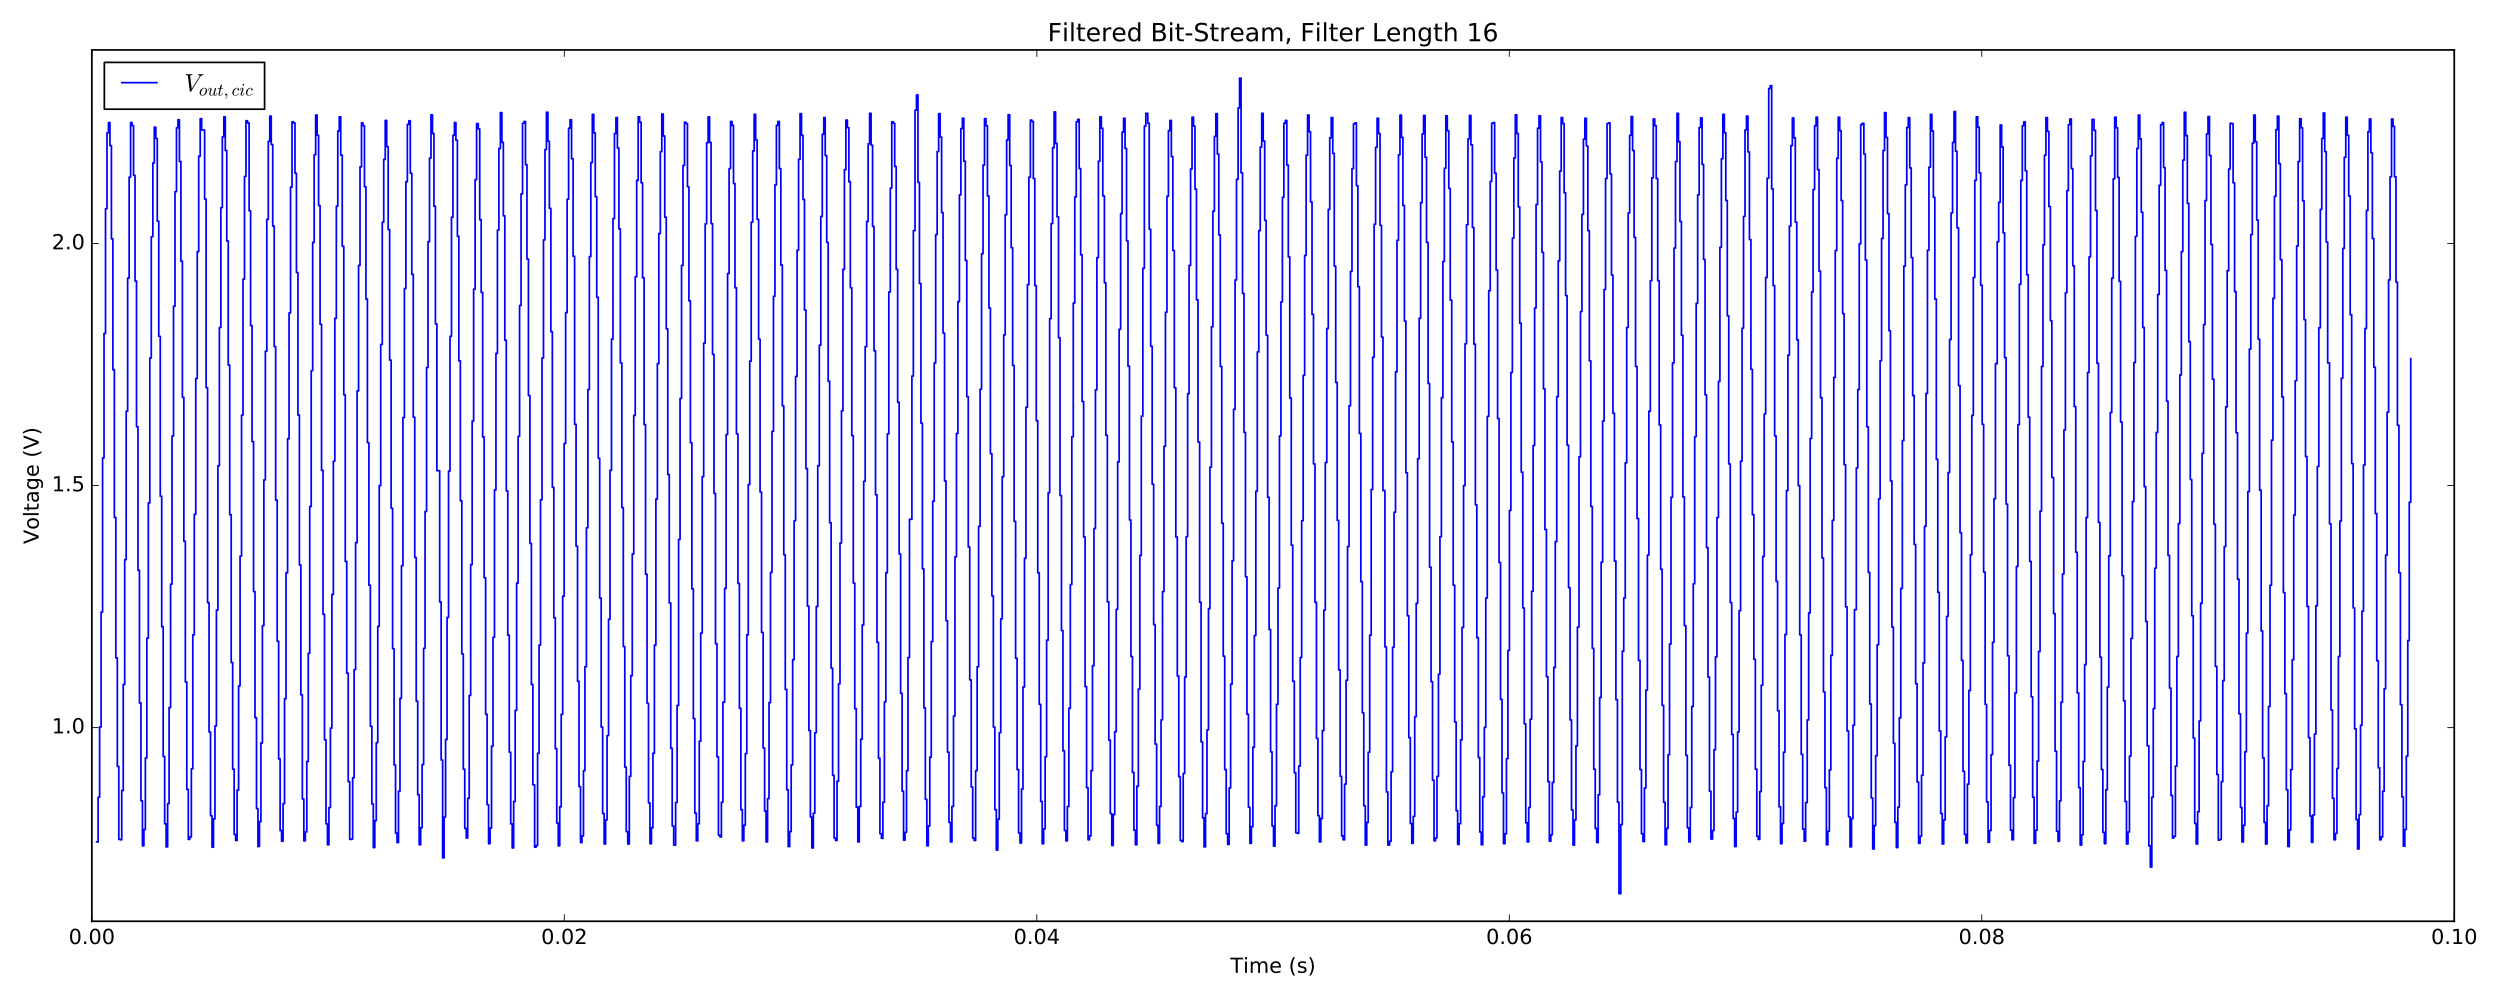 <?xml version="1.0" encoding="utf-8" standalone="no"?>
<!DOCTYPE svg PUBLIC "-//W3C//DTD SVG 1.1//EN"
  "http://www.w3.org/Graphics/SVG/1.1/DTD/svg11.dtd">
<!-- Created with matplotlib (http://matplotlib.org/) -->
<svg height="576pt" version="1.1" viewBox="0 0 1440 576" width="1440pt" xmlns="http://www.w3.org/2000/svg" xmlns:xlink="http://www.w3.org/1999/xlink">
 <defs>
  <style type="text/css">
*{stroke-linecap:butt;stroke-linejoin:round;stroke-miterlimit:100000;}
  </style>
 </defs>
 <g id="figure_1">
  <g id="patch_1">
   <path d="M 0 576 
L 1440 576 
L 1440 0 
L 0 0 
z
" style="fill:#ffffff;"/>
  </g>
  <g id="axes_1">
   <g id="patch_2">
    <path d="M 52.898 530.64 
L 1413.652 530.64 
L 1413.652 28.76 
L 52.898 28.76 
z
" style="fill:#ffffff;"/>
   </g>
   <g id="patch_3">
    <path d="M 52.898 530.64 
L 52.898 28.76 
" style="fill:none;stroke:#000000;stroke-linecap:square;stroke-linejoin:miter;"/>
   </g>
   <g id="patch_4">
    <path d="M 1413.652 530.64 
L 1413.652 28.76 
" style="fill:none;stroke:#000000;stroke-linecap:square;stroke-linejoin:miter;"/>
   </g>
   <g id="patch_5">
    <path d="M 52.898 530.64 
L 1413.652 530.64 
" style="fill:none;stroke:#000000;stroke-linecap:square;stroke-linejoin:miter;"/>
   </g>
   <g id="patch_6">
    <path d="M 52.898 28.76 
L 1413.652 28.76 
" style="fill:none;stroke:#000000;stroke-linecap:square;stroke-linejoin:miter;"/>
   </g>
   <g id="matplotlib.axis_1">
    <g id="xtick_1">
     <g id="line2d_1">
      <defs>
       <path d="M 0 0 
L 0 -4 
" id="m95f741e2f4" style="stroke:#000000;stroke-width:0.5;"/>
      </defs>
      <g>
       <use style="stroke:#000000;stroke-width:0.5;" x="52.898" xlink:href="#m95f741e2f4" y="530.64"/>
      </g>
     </g>
     <g id="line2d_2">
      <defs>
       <path d="M 0 0 
L 0 4 
" id="mdbb5753e7f" style="stroke:#000000;stroke-width:0.5;"/>
      </defs>
      <g>
       <use style="stroke:#000000;stroke-width:0.5;" x="52.898" xlink:href="#mdbb5753e7f" y="28.76"/>
      </g>
     </g>
     <g id="text_1">
      <!-- 0.00 -->
      <defs>
       <path d="M 10.688 12.406 
L 21 12.406 
L 21 0 
L 10.688 0 
z
" id="BitstreamVeraSans-Roman-2e"/>
       <path d="M 31.781 66.406 
Q 24.172 66.406 20.328 58.906 
Q 16.5 51.422 16.5 36.375 
Q 16.5 21.391 20.328 13.891 
Q 24.172 6.391 31.781 6.391 
Q 39.453 6.391 43.281 13.891 
Q 47.125 21.391 47.125 36.375 
Q 47.125 51.422 43.281 58.906 
Q 39.453 66.406 31.781 66.406 
M 31.781 74.219 
Q 44.047 74.219 50.516 64.516 
Q 56.984 54.828 56.984 36.375 
Q 56.984 17.969 50.516 8.266 
Q 44.047 -1.422 31.781 -1.422 
Q 19.531 -1.422 13.062 8.266 
Q 6.594 17.969 6.594 36.375 
Q 6.594 54.828 13.062 64.516 
Q 19.531 74.219 31.781 74.219 
" id="BitstreamVeraSans-Roman-30"/>
      </defs>
      <g transform="translate(39.538 543.758)scale(0.12 -0.12)">
       <use xlink:href="#BitstreamVeraSans-Roman-30"/>
       <use x="63.623" xlink:href="#BitstreamVeraSans-Roman-2e"/>
       <use x="95.41" xlink:href="#BitstreamVeraSans-Roman-30"/>
       <use x="159.033" xlink:href="#BitstreamVeraSans-Roman-30"/>
      </g>
     </g>
    </g>
    <g id="xtick_2">
     <g id="line2d_3">
      <g>
       <use style="stroke:#000000;stroke-width:0.5;" x="325.048" xlink:href="#m95f741e2f4" y="530.64"/>
      </g>
     </g>
     <g id="line2d_4">
      <g>
       <use style="stroke:#000000;stroke-width:0.5;" x="325.048" xlink:href="#mdbb5753e7f" y="28.76"/>
      </g>
     </g>
     <g id="text_2">
      <!-- 0.02 -->
      <defs>
       <path d="M 19.188 8.297 
L 53.609 8.297 
L 53.609 0 
L 7.328 0 
L 7.328 8.297 
Q 12.938 14.109 22.625 23.891 
Q 32.328 33.688 34.812 36.531 
Q 39.547 41.844 41.422 45.531 
Q 43.312 49.219 43.312 52.781 
Q 43.312 58.594 39.234 62.25 
Q 35.156 65.922 28.609 65.922 
Q 23.969 65.922 18.812 64.312 
Q 13.672 62.703 7.812 59.422 
L 7.812 69.391 
Q 13.766 71.781 18.938 73 
Q 24.125 74.219 28.422 74.219 
Q 39.75 74.219 46.484 68.547 
Q 53.219 62.891 53.219 53.422 
Q 53.219 48.922 51.531 44.891 
Q 49.859 40.875 45.406 35.406 
Q 44.188 33.984 37.641 27.219 
Q 31.109 20.453 19.188 8.297 
" id="BitstreamVeraSans-Roman-32"/>
      </defs>
      <g transform="translate(311.689 543.758)scale(0.12 -0.12)">
       <use xlink:href="#BitstreamVeraSans-Roman-30"/>
       <use x="63.623" xlink:href="#BitstreamVeraSans-Roman-2e"/>
       <use x="95.41" xlink:href="#BitstreamVeraSans-Roman-30"/>
       <use x="159.033" xlink:href="#BitstreamVeraSans-Roman-32"/>
      </g>
     </g>
    </g>
    <g id="xtick_3">
     <g id="line2d_5">
      <g>
       <use style="stroke:#000000;stroke-width:0.5;" x="597.199" xlink:href="#m95f741e2f4" y="530.64"/>
      </g>
     </g>
     <g id="line2d_6">
      <g>
       <use style="stroke:#000000;stroke-width:0.5;" x="597.199" xlink:href="#mdbb5753e7f" y="28.76"/>
      </g>
     </g>
     <g id="text_3">
      <!-- 0.04 -->
      <defs>
       <path d="M 37.797 64.312 
L 12.891 25.391 
L 37.797 25.391 
z
M 35.203 72.906 
L 47.609 72.906 
L 47.609 25.391 
L 58.016 25.391 
L 58.016 17.188 
L 47.609 17.188 
L 47.609 0 
L 37.797 0 
L 37.797 17.188 
L 4.891 17.188 
L 4.891 26.703 
z
" id="BitstreamVeraSans-Roman-34"/>
      </defs>
      <g transform="translate(583.84 543.758)scale(0.12 -0.12)">
       <use xlink:href="#BitstreamVeraSans-Roman-30"/>
       <use x="63.623" xlink:href="#BitstreamVeraSans-Roman-2e"/>
       <use x="95.41" xlink:href="#BitstreamVeraSans-Roman-30"/>
       <use x="159.033" xlink:href="#BitstreamVeraSans-Roman-34"/>
      </g>
     </g>
    </g>
    <g id="xtick_4">
     <g id="line2d_7">
      <g>
       <use style="stroke:#000000;stroke-width:0.5;" x="869.351" xlink:href="#m95f741e2f4" y="530.64"/>
      </g>
     </g>
     <g id="line2d_8">
      <g>
       <use style="stroke:#000000;stroke-width:0.5;" x="869.351" xlink:href="#mdbb5753e7f" y="28.76"/>
      </g>
     </g>
     <g id="text_4">
      <!-- 0.06 -->
      <defs>
       <path d="M 33.016 40.375 
Q 26.375 40.375 22.484 35.828 
Q 18.609 31.297 18.609 23.391 
Q 18.609 15.531 22.484 10.953 
Q 26.375 6.391 33.016 6.391 
Q 39.656 6.391 43.531 10.953 
Q 47.406 15.531 47.406 23.391 
Q 47.406 31.297 43.531 35.828 
Q 39.656 40.375 33.016 40.375 
M 52.594 71.297 
L 52.594 62.312 
Q 48.875 64.062 45.094 64.984 
Q 41.312 65.922 37.594 65.922 
Q 27.828 65.922 22.672 59.328 
Q 17.531 52.734 16.797 39.406 
Q 19.672 43.656 24.016 45.922 
Q 28.375 48.188 33.594 48.188 
Q 44.578 48.188 50.953 41.516 
Q 57.328 34.859 57.328 23.391 
Q 57.328 12.156 50.688 5.359 
Q 44.047 -1.422 33.016 -1.422 
Q 20.359 -1.422 13.672 8.266 
Q 6.984 17.969 6.984 36.375 
Q 6.984 53.656 15.188 63.938 
Q 23.391 74.219 37.203 74.219 
Q 40.922 74.219 44.703 73.484 
Q 48.484 72.75 52.594 71.297 
" id="BitstreamVeraSans-Roman-36"/>
      </defs>
      <g transform="translate(855.991 543.758)scale(0.12 -0.12)">
       <use xlink:href="#BitstreamVeraSans-Roman-30"/>
       <use x="63.623" xlink:href="#BitstreamVeraSans-Roman-2e"/>
       <use x="95.41" xlink:href="#BitstreamVeraSans-Roman-30"/>
       <use x="159.033" xlink:href="#BitstreamVeraSans-Roman-36"/>
      </g>
     </g>
    </g>
    <g id="xtick_5">
     <g id="line2d_9">
      <g>
       <use style="stroke:#000000;stroke-width:0.5;" x="1141.502" xlink:href="#m95f741e2f4" y="530.64"/>
      </g>
     </g>
     <g id="line2d_10">
      <g>
       <use style="stroke:#000000;stroke-width:0.5;" x="1141.502" xlink:href="#mdbb5753e7f" y="28.76"/>
      </g>
     </g>
     <g id="text_5">
      <!-- 0.08 -->
      <defs>
       <path d="M 31.781 34.625 
Q 24.75 34.625 20.719 30.859 
Q 16.703 27.094 16.703 20.516 
Q 16.703 13.922 20.719 10.156 
Q 24.75 6.391 31.781 6.391 
Q 38.812 6.391 42.859 10.172 
Q 46.922 13.969 46.922 20.516 
Q 46.922 27.094 42.891 30.859 
Q 38.875 34.625 31.781 34.625 
M 21.922 38.812 
Q 15.578 40.375 12.031 44.719 
Q 8.5 49.078 8.5 55.328 
Q 8.5 64.062 14.719 69.141 
Q 20.953 74.219 31.781 74.219 
Q 42.672 74.219 48.875 69.141 
Q 55.078 64.062 55.078 55.328 
Q 55.078 49.078 51.531 44.719 
Q 48 40.375 41.703 38.812 
Q 48.828 37.156 52.797 32.312 
Q 56.781 27.484 56.781 20.516 
Q 56.781 9.906 50.312 4.234 
Q 43.844 -1.422 31.781 -1.422 
Q 19.734 -1.422 13.25 4.234 
Q 6.781 9.906 6.781 20.516 
Q 6.781 27.484 10.781 32.312 
Q 14.797 37.156 21.922 38.812 
M 18.312 54.391 
Q 18.312 48.734 21.844 45.562 
Q 25.391 42.391 31.781 42.391 
Q 38.141 42.391 41.719 45.562 
Q 45.312 48.734 45.312 54.391 
Q 45.312 60.062 41.719 63.234 
Q 38.141 66.406 31.781 66.406 
Q 25.391 66.406 21.844 63.234 
Q 18.312 60.062 18.312 54.391 
" id="BitstreamVeraSans-Roman-38"/>
      </defs>
      <g transform="translate(1128.142 543.758)scale(0.12 -0.12)">
       <use xlink:href="#BitstreamVeraSans-Roman-30"/>
       <use x="63.623" xlink:href="#BitstreamVeraSans-Roman-2e"/>
       <use x="95.41" xlink:href="#BitstreamVeraSans-Roman-30"/>
       <use x="159.033" xlink:href="#BitstreamVeraSans-Roman-38"/>
      </g>
     </g>
    </g>
    <g id="xtick_6">
     <g id="line2d_11">
      <g>
       <use style="stroke:#000000;stroke-width:0.5;" x="1413.652" xlink:href="#m95f741e2f4" y="530.64"/>
      </g>
     </g>
     <g id="line2d_12">
      <g>
       <use style="stroke:#000000;stroke-width:0.5;" x="1413.652" xlink:href="#mdbb5753e7f" y="28.76"/>
      </g>
     </g>
     <g id="text_6">
      <!-- 0.10 -->
      <defs>
       <path d="M 12.406 8.297 
L 28.516 8.297 
L 28.516 63.922 
L 10.984 60.406 
L 10.984 69.391 
L 28.422 72.906 
L 38.281 72.906 
L 38.281 8.297 
L 54.391 8.297 
L 54.391 0 
L 12.406 0 
z
" id="BitstreamVeraSans-Roman-31"/>
      </defs>
      <g transform="translate(1400.293 543.758)scale(0.12 -0.12)">
       <use xlink:href="#BitstreamVeraSans-Roman-30"/>
       <use x="63.623" xlink:href="#BitstreamVeraSans-Roman-2e"/>
       <use x="95.41" xlink:href="#BitstreamVeraSans-Roman-31"/>
       <use x="159.033" xlink:href="#BitstreamVeraSans-Roman-30"/>
      </g>
     </g>
    </g>
    <g id="text_7">
     <!-- Time (s) -->
     <defs>
      <path d="M 31 75.875 
Q 24.469 64.656 21.281 53.656 
Q 18.109 42.672 18.109 31.391 
Q 18.109 20.125 21.312 9.062 
Q 24.516 -2 31 -13.188 
L 23.188 -13.188 
Q 15.875 -1.703 12.234 9.375 
Q 8.594 20.453 8.594 31.391 
Q 8.594 42.281 12.203 53.312 
Q 15.828 64.359 23.188 75.875 
z
" id="BitstreamVeraSans-Roman-28"/>
      <path d="M 9.422 54.688 
L 18.406 54.688 
L 18.406 0 
L 9.422 0 
z
M 9.422 75.984 
L 18.406 75.984 
L 18.406 64.594 
L 9.422 64.594 
z
" id="BitstreamVeraSans-Roman-69"/>
      <path d="M 56.203 29.594 
L 56.203 25.203 
L 14.891 25.203 
Q 15.484 15.922 20.484 11.062 
Q 25.484 6.203 34.422 6.203 
Q 39.594 6.203 44.453 7.469 
Q 49.312 8.734 54.109 11.281 
L 54.109 2.781 
Q 49.266 0.734 44.188 -0.344 
Q 39.109 -1.422 33.891 -1.422 
Q 20.797 -1.422 13.156 6.188 
Q 5.516 13.812 5.516 26.812 
Q 5.516 40.234 12.766 48.109 
Q 20.016 56 32.328 56 
Q 43.359 56 49.781 48.891 
Q 56.203 41.797 56.203 29.594 
M 47.219 32.234 
Q 47.125 39.594 43.094 43.984 
Q 39.062 48.391 32.422 48.391 
Q 24.906 48.391 20.391 44.141 
Q 15.875 39.891 15.188 32.172 
z
" id="BitstreamVeraSans-Roman-65"/>
      <path d="M 44.281 53.078 
L 44.281 44.578 
Q 40.484 46.531 36.375 47.5 
Q 32.281 48.484 27.875 48.484 
Q 21.188 48.484 17.844 46.438 
Q 14.5 44.391 14.5 40.281 
Q 14.5 37.156 16.891 35.375 
Q 19.281 33.594 26.516 31.984 
L 29.594 31.297 
Q 39.156 29.25 43.188 25.516 
Q 47.219 21.781 47.219 15.094 
Q 47.219 7.469 41.188 3.016 
Q 35.156 -1.422 24.609 -1.422 
Q 20.219 -1.422 15.453 -0.562 
Q 10.688 0.297 5.422 2 
L 5.422 11.281 
Q 10.406 8.688 15.234 7.391 
Q 20.062 6.109 24.812 6.109 
Q 31.156 6.109 34.562 8.281 
Q 37.984 10.453 37.984 14.406 
Q 37.984 18.062 35.516 20.016 
Q 33.062 21.969 24.703 23.781 
L 21.578 24.516 
Q 13.234 26.266 9.516 29.906 
Q 5.812 33.547 5.812 39.891 
Q 5.812 47.609 11.281 51.797 
Q 16.75 56 26.812 56 
Q 31.781 56 36.172 55.266 
Q 40.578 54.547 44.281 53.078 
" id="BitstreamVeraSans-Roman-73"/>
      <path d="M 52 44.188 
Q 55.375 50.25 60.062 53.125 
Q 64.75 56 71.094 56 
Q 79.641 56 84.281 50.016 
Q 88.922 44.047 88.922 33.016 
L 88.922 0 
L 79.891 0 
L 79.891 32.719 
Q 79.891 40.578 77.094 44.375 
Q 74.312 48.188 68.609 48.188 
Q 61.625 48.188 57.562 43.547 
Q 53.516 38.922 53.516 30.906 
L 53.516 0 
L 44.484 0 
L 44.484 32.719 
Q 44.484 40.625 41.703 44.406 
Q 38.922 48.188 33.109 48.188 
Q 26.219 48.188 22.156 43.531 
Q 18.109 38.875 18.109 30.906 
L 18.109 0 
L 9.078 0 
L 9.078 54.688 
L 18.109 54.688 
L 18.109 46.188 
Q 21.188 51.219 25.484 53.609 
Q 29.781 56 35.688 56 
Q 41.656 56 45.828 52.969 
Q 50 49.953 52 44.188 
" id="BitstreamVeraSans-Roman-6d"/>
      <path d="M 8.016 75.875 
L 15.828 75.875 
Q 23.141 64.359 26.781 53.312 
Q 30.422 42.281 30.422 31.391 
Q 30.422 20.453 26.781 9.375 
Q 23.141 -1.703 15.828 -13.188 
L 8.016 -13.188 
Q 14.5 -2 17.703 9.062 
Q 20.906 20.125 20.906 31.391 
Q 20.906 42.672 17.703 53.656 
Q 14.5 64.656 8.016 75.875 
" id="BitstreamVeraSans-Roman-29"/>
      <path id="BitstreamVeraSans-Roman-20"/>
      <path d="M -0.297 72.906 
L 61.375 72.906 
L 61.375 64.594 
L 35.5 64.594 
L 35.5 0 
L 25.594 0 
L 25.594 64.594 
L -0.297 64.594 
z
" id="BitstreamVeraSans-Roman-54"/>
     </defs>
     <g transform="translate(708.696 560.372)scale(0.12 -0.12)">
      <use xlink:href="#BitstreamVeraSans-Roman-54"/>
      <use x="61.037" xlink:href="#BitstreamVeraSans-Roman-69"/>
      <use x="88.82" xlink:href="#BitstreamVeraSans-Roman-6d"/>
      <use x="186.232" xlink:href="#BitstreamVeraSans-Roman-65"/>
      <use x="247.756" xlink:href="#BitstreamVeraSans-Roman-20"/>
      <use x="279.543" xlink:href="#BitstreamVeraSans-Roman-28"/>
      <use x="318.557" xlink:href="#BitstreamVeraSans-Roman-73"/>
      <use x="370.656" xlink:href="#BitstreamVeraSans-Roman-29"/>
     </g>
    </g>
   </g>
   <g id="matplotlib.axis_2">
    <g id="ytick_1">
     <g id="line2d_13">
      <defs>
       <path d="M 0 0 
L 4 0 
" id="m1496923f02" style="stroke:#000000;stroke-width:0.5;"/>
      </defs>
      <g>
       <use style="stroke:#000000;stroke-width:0.5;" x="52.898" xlink:href="#m1496923f02" y="419.111"/>
      </g>
     </g>
     <g id="line2d_14">
      <defs>
       <path d="M 0 0 
L -4 0 
" id="m903fe31485" style="stroke:#000000;stroke-width:0.5;"/>
      </defs>
      <g>
       <use style="stroke:#000000;stroke-width:0.5;" x="1413.652" xlink:href="#m903fe31485" y="419.111"/>
      </g>
     </g>
     <g id="text_8">
      <!-- 1.0 -->
      <g transform="translate(29.814 422.422)scale(0.12 -0.12)">
       <use xlink:href="#BitstreamVeraSans-Roman-31"/>
       <use x="63.623" xlink:href="#BitstreamVeraSans-Roman-2e"/>
       <use x="95.41" xlink:href="#BitstreamVeraSans-Roman-30"/>
      </g>
     </g>
    </g>
    <g id="ytick_2">
     <g id="line2d_15">
      <g>
       <use style="stroke:#000000;stroke-width:0.5;" x="52.898" xlink:href="#m1496923f02" y="279.7"/>
      </g>
     </g>
     <g id="line2d_16">
      <g>
       <use style="stroke:#000000;stroke-width:0.5;" x="1413.652" xlink:href="#m903fe31485" y="279.7"/>
      </g>
     </g>
     <g id="text_9">
      <!-- 1.5 -->
      <defs>
       <path d="M 10.797 72.906 
L 49.516 72.906 
L 49.516 64.594 
L 19.828 64.594 
L 19.828 46.734 
Q 21.969 47.469 24.109 47.828 
Q 26.266 48.188 28.422 48.188 
Q 40.625 48.188 47.75 41.5 
Q 54.891 34.812 54.891 23.391 
Q 54.891 11.625 47.562 5.094 
Q 40.234 -1.422 26.906 -1.422 
Q 22.312 -1.422 17.547 -0.641 
Q 12.797 0.141 7.719 1.703 
L 7.719 11.625 
Q 12.109 9.234 16.797 8.062 
Q 21.484 6.891 26.703 6.891 
Q 35.156 6.891 40.078 11.328 
Q 45.016 15.766 45.016 23.391 
Q 45.016 31 40.078 35.438 
Q 35.156 39.891 26.703 39.891 
Q 22.75 39.891 18.812 39.016 
Q 14.891 38.141 10.797 36.281 
z
" id="BitstreamVeraSans-Roman-35"/>
      </defs>
      <g transform="translate(29.814 283.011)scale(0.12 -0.12)">
       <use xlink:href="#BitstreamVeraSans-Roman-31"/>
       <use x="63.623" xlink:href="#BitstreamVeraSans-Roman-2e"/>
       <use x="95.41" xlink:href="#BitstreamVeraSans-Roman-35"/>
      </g>
     </g>
    </g>
    <g id="ytick_3">
     <g id="line2d_17">
      <g>
       <use style="stroke:#000000;stroke-width:0.5;" x="52.898" xlink:href="#m1496923f02" y="140.289"/>
      </g>
     </g>
     <g id="line2d_18">
      <g>
       <use style="stroke:#000000;stroke-width:0.5;" x="1413.652" xlink:href="#m903fe31485" y="140.289"/>
      </g>
     </g>
     <g id="text_10">
      <!-- 2.0 -->
      <g transform="translate(29.814 143.6)scale(0.12 -0.12)">
       <use xlink:href="#BitstreamVeraSans-Roman-32"/>
       <use x="63.623" xlink:href="#BitstreamVeraSans-Roman-2e"/>
       <use x="95.41" xlink:href="#BitstreamVeraSans-Roman-30"/>
      </g>
     </g>
    </g>
    <g id="text_11">
     <!-- Voltage (V) -->
     <defs>
      <path d="M 28.609 0 
L 0.781 72.906 
L 11.078 72.906 
L 34.188 11.531 
L 57.328 72.906 
L 67.578 72.906 
L 39.797 0 
z
" id="BitstreamVeraSans-Roman-56"/>
      <path d="M 45.406 27.984 
Q 45.406 37.75 41.375 43.109 
Q 37.359 48.484 30.078 48.484 
Q 22.859 48.484 18.828 43.109 
Q 14.797 37.75 14.797 27.984 
Q 14.797 18.266 18.828 12.891 
Q 22.859 7.516 30.078 7.516 
Q 37.359 7.516 41.375 12.891 
Q 45.406 18.266 45.406 27.984 
M 54.391 6.781 
Q 54.391 -7.172 48.188 -13.984 
Q 42 -20.797 29.203 -20.797 
Q 24.469 -20.797 20.266 -20.094 
Q 16.062 -19.391 12.109 -17.922 
L 12.109 -9.188 
Q 16.062 -11.328 19.922 -12.344 
Q 23.781 -13.375 27.781 -13.375 
Q 36.625 -13.375 41.016 -8.766 
Q 45.406 -4.156 45.406 5.172 
L 45.406 9.625 
Q 42.625 4.781 38.281 2.391 
Q 33.938 0 27.875 0 
Q 17.828 0 11.672 7.656 
Q 5.516 15.328 5.516 27.984 
Q 5.516 40.672 11.672 48.328 
Q 17.828 56 27.875 56 
Q 33.938 56 38.281 53.609 
Q 42.625 51.219 45.406 46.391 
L 45.406 54.688 
L 54.391 54.688 
z
" id="BitstreamVeraSans-Roman-67"/>
      <path d="M 30.609 48.391 
Q 23.391 48.391 19.188 42.75 
Q 14.984 37.109 14.984 27.297 
Q 14.984 17.484 19.156 11.844 
Q 23.344 6.203 30.609 6.203 
Q 37.797 6.203 41.984 11.859 
Q 46.188 17.531 46.188 27.297 
Q 46.188 37.016 41.984 42.703 
Q 37.797 48.391 30.609 48.391 
M 30.609 56 
Q 42.328 56 49.016 48.375 
Q 55.719 40.766 55.719 27.297 
Q 55.719 13.875 49.016 6.219 
Q 42.328 -1.422 30.609 -1.422 
Q 18.844 -1.422 12.172 6.219 
Q 5.516 13.875 5.516 27.297 
Q 5.516 40.766 12.172 48.375 
Q 18.844 56 30.609 56 
" id="BitstreamVeraSans-Roman-6f"/>
      <path d="M 9.422 75.984 
L 18.406 75.984 
L 18.406 0 
L 9.422 0 
z
" id="BitstreamVeraSans-Roman-6c"/>
      <path d="M 18.312 70.219 
L 18.312 54.688 
L 36.812 54.688 
L 36.812 47.703 
L 18.312 47.703 
L 18.312 18.016 
Q 18.312 11.328 20.141 9.422 
Q 21.969 7.516 27.594 7.516 
L 36.812 7.516 
L 36.812 0 
L 27.594 0 
Q 17.188 0 13.234 3.875 
Q 9.281 7.766 9.281 18.016 
L 9.281 47.703 
L 2.688 47.703 
L 2.688 54.688 
L 9.281 54.688 
L 9.281 70.219 
z
" id="BitstreamVeraSans-Roman-74"/>
      <path d="M 34.281 27.484 
Q 23.391 27.484 19.188 25 
Q 14.984 22.516 14.984 16.5 
Q 14.984 11.719 18.141 8.906 
Q 21.297 6.109 26.703 6.109 
Q 34.188 6.109 38.703 11.406 
Q 43.219 16.703 43.219 25.484 
L 43.219 27.484 
z
M 52.203 31.203 
L 52.203 0 
L 43.219 0 
L 43.219 8.297 
Q 40.141 3.328 35.547 0.953 
Q 30.953 -1.422 24.312 -1.422 
Q 15.922 -1.422 10.953 3.297 
Q 6 8.016 6 15.922 
Q 6 25.141 12.172 29.828 
Q 18.359 34.516 30.609 34.516 
L 43.219 34.516 
L 43.219 35.406 
Q 43.219 41.609 39.141 45 
Q 35.062 48.391 27.688 48.391 
Q 23 48.391 18.547 47.266 
Q 14.109 46.141 10.016 43.891 
L 10.016 52.203 
Q 14.938 54.109 19.578 55.047 
Q 24.219 56 28.609 56 
Q 40.484 56 46.344 49.844 
Q 52.203 43.703 52.203 31.203 
" id="BitstreamVeraSans-Roman-61"/>
     </defs>
     <g transform="translate(22.318 313.359)rotate(-90.0)scale(0.12 -0.12)">
      <use xlink:href="#BitstreamVeraSans-Roman-56"/>
      <use x="68.299" xlink:href="#BitstreamVeraSans-Roman-6f"/>
      <use x="129.48" xlink:href="#BitstreamVeraSans-Roman-6c"/>
      <use x="157.264" xlink:href="#BitstreamVeraSans-Roman-74"/>
      <use x="196.473" xlink:href="#BitstreamVeraSans-Roman-61"/>
      <use x="257.752" xlink:href="#BitstreamVeraSans-Roman-67"/>
      <use x="321.229" xlink:href="#BitstreamVeraSans-Roman-65"/>
      <use x="382.752" xlink:href="#BitstreamVeraSans-Roman-20"/>
      <use x="414.539" xlink:href="#BitstreamVeraSans-Roman-28"/>
      <use x="453.553" xlink:href="#BitstreamVeraSans-Roman-56"/>
      <use x="521.961" xlink:href="#BitstreamVeraSans-Roman-29"/>
     </g>
    </g>
   </g>
   <g id="text_12">
    <!-- Filtered Bit-Stream, Filter Length 16 -->
    <defs>
     <path d="M 9.812 72.906 
L 19.672 72.906 
L 19.672 8.297 
L 55.172 8.297 
L 55.172 0 
L 9.812 0 
z
" id="BitstreamVeraSans-Roman-4c"/>
     <path d="M 41.109 46.297 
Q 39.594 47.172 37.812 47.578 
Q 36.031 48 33.891 48 
Q 26.266 48 22.188 43.047 
Q 18.109 38.094 18.109 28.812 
L 18.109 0 
L 9.078 0 
L 9.078 54.688 
L 18.109 54.688 
L 18.109 46.188 
Q 20.953 51.172 25.484 53.578 
Q 30.031 56 36.531 56 
Q 37.453 56 38.578 55.875 
Q 39.703 55.766 41.062 55.516 
z
" id="BitstreamVeraSans-Roman-72"/>
     <path d="M 4.891 31.391 
L 31.203 31.391 
L 31.203 23.391 
L 4.891 23.391 
z
" id="BitstreamVeraSans-Roman-2d"/>
     <path d="M 45.406 46.391 
L 45.406 75.984 
L 54.391 75.984 
L 54.391 0 
L 45.406 0 
L 45.406 8.203 
Q 42.578 3.328 38.25 0.953 
Q 33.938 -1.422 27.875 -1.422 
Q 17.969 -1.422 11.734 6.484 
Q 5.516 14.406 5.516 27.297 
Q 5.516 40.188 11.734 48.094 
Q 17.969 56 27.875 56 
Q 33.938 56 38.25 53.625 
Q 42.578 51.266 45.406 46.391 
M 14.797 27.297 
Q 14.797 17.391 18.875 11.75 
Q 22.953 6.109 30.078 6.109 
Q 37.203 6.109 41.297 11.75 
Q 45.406 17.391 45.406 27.297 
Q 45.406 37.203 41.297 42.844 
Q 37.203 48.484 30.078 48.484 
Q 22.953 48.484 18.875 42.844 
Q 14.797 37.203 14.797 27.297 
" id="BitstreamVeraSans-Roman-64"/>
     <path d="M 53.516 70.516 
L 53.516 60.891 
Q 47.906 63.578 42.922 64.891 
Q 37.938 66.219 33.297 66.219 
Q 25.25 66.219 20.875 63.094 
Q 16.5 59.969 16.5 54.203 
Q 16.5 49.359 19.406 46.891 
Q 22.312 44.438 30.422 42.922 
L 36.375 41.703 
Q 47.406 39.594 52.656 34.297 
Q 57.906 29 57.906 20.125 
Q 57.906 9.516 50.797 4.047 
Q 43.703 -1.422 29.984 -1.422 
Q 24.812 -1.422 18.969 -0.25 
Q 13.141 0.922 6.891 3.219 
L 6.891 13.375 
Q 12.891 10.016 18.656 8.297 
Q 24.422 6.594 29.984 6.594 
Q 38.422 6.594 43.016 9.906 
Q 47.609 13.234 47.609 19.391 
Q 47.609 24.75 44.312 27.781 
Q 41.016 30.812 33.5 32.328 
L 27.484 33.5 
Q 16.453 35.688 11.516 40.375 
Q 6.594 45.062 6.594 53.422 
Q 6.594 63.094 13.406 68.656 
Q 20.219 74.219 32.172 74.219 
Q 37.312 74.219 42.625 73.281 
Q 47.953 72.359 53.516 70.516 
" id="BitstreamVeraSans-Roman-53"/>
     <path d="M 9.812 72.906 
L 51.703 72.906 
L 51.703 64.594 
L 19.672 64.594 
L 19.672 43.109 
L 48.578 43.109 
L 48.578 34.812 
L 19.672 34.812 
L 19.672 0 
L 9.812 0 
z
" id="BitstreamVeraSans-Roman-46"/>
     <path d="M 54.891 33.016 
L 54.891 0 
L 45.906 0 
L 45.906 32.719 
Q 45.906 40.484 42.875 44.328 
Q 39.844 48.188 33.797 48.188 
Q 26.516 48.188 22.312 43.547 
Q 18.109 38.922 18.109 30.906 
L 18.109 0 
L 9.078 0 
L 9.078 54.688 
L 18.109 54.688 
L 18.109 46.188 
Q 21.344 51.125 25.703 53.562 
Q 30.078 56 35.797 56 
Q 45.219 56 50.047 50.172 
Q 54.891 44.344 54.891 33.016 
" id="BitstreamVeraSans-Roman-6e"/>
     <path d="M 54.891 33.016 
L 54.891 0 
L 45.906 0 
L 45.906 32.719 
Q 45.906 40.484 42.875 44.328 
Q 39.844 48.188 33.797 48.188 
Q 26.516 48.188 22.312 43.547 
Q 18.109 38.922 18.109 30.906 
L 18.109 0 
L 9.078 0 
L 9.078 75.984 
L 18.109 75.984 
L 18.109 46.188 
Q 21.344 51.125 25.703 53.562 
Q 30.078 56 35.797 56 
Q 45.219 56 50.047 50.172 
Q 54.891 44.344 54.891 33.016 
" id="BitstreamVeraSans-Roman-68"/>
     <path d="M 19.672 34.812 
L 19.672 8.109 
L 35.5 8.109 
Q 43.453 8.109 47.281 11.406 
Q 51.125 14.703 51.125 21.484 
Q 51.125 28.328 47.281 31.562 
Q 43.453 34.812 35.5 34.812 
z
M 19.672 64.797 
L 19.672 42.828 
L 34.281 42.828 
Q 41.5 42.828 45.031 45.531 
Q 48.578 48.25 48.578 53.812 
Q 48.578 59.328 45.031 62.062 
Q 41.5 64.797 34.281 64.797 
z
M 9.812 72.906 
L 35.016 72.906 
Q 46.297 72.906 52.391 68.219 
Q 58.5 63.531 58.5 54.891 
Q 58.5 48.188 55.375 44.234 
Q 52.25 40.281 46.188 39.312 
Q 53.469 37.75 57.5 32.781 
Q 61.531 27.828 61.531 20.406 
Q 61.531 10.641 54.891 5.312 
Q 48.25 0 35.984 0 
L 9.812 0 
z
" id="BitstreamVeraSans-Roman-42"/>
     <path d="M 11.719 12.406 
L 22.016 12.406 
L 22.016 4 
L 14.016 -11.625 
L 7.719 -11.625 
L 11.719 4 
z
" id="BitstreamVeraSans-Roman-2c"/>
    </defs>
    <g transform="translate(603.452 23.76)scale(0.144 -0.144)">
     <use xlink:href="#BitstreamVeraSans-Roman-46"/>
     <use x="57.41" xlink:href="#BitstreamVeraSans-Roman-69"/>
     <use x="85.193" xlink:href="#BitstreamVeraSans-Roman-6c"/>
     <use x="112.977" xlink:href="#BitstreamVeraSans-Roman-74"/>
     <use x="152.186" xlink:href="#BitstreamVeraSans-Roman-65"/>
     <use x="213.709" xlink:href="#BitstreamVeraSans-Roman-72"/>
     <use x="254.791" xlink:href="#BitstreamVeraSans-Roman-65"/>
     <use x="316.314" xlink:href="#BitstreamVeraSans-Roman-64"/>
     <use x="379.791" xlink:href="#BitstreamVeraSans-Roman-20"/>
     <use x="411.578" xlink:href="#BitstreamVeraSans-Roman-42"/>
     <use x="480.182" xlink:href="#BitstreamVeraSans-Roman-69"/>
     <use x="507.965" xlink:href="#BitstreamVeraSans-Roman-74"/>
     <use x="547.174" xlink:href="#BitstreamVeraSans-Roman-2d"/>
     <use x="583.258" xlink:href="#BitstreamVeraSans-Roman-53"/>
     <use x="646.734" xlink:href="#BitstreamVeraSans-Roman-74"/>
     <use x="685.943" xlink:href="#BitstreamVeraSans-Roman-72"/>
     <use x="727.025" xlink:href="#BitstreamVeraSans-Roman-65"/>
     <use x="788.549" xlink:href="#BitstreamVeraSans-Roman-61"/>
     <use x="849.828" xlink:href="#BitstreamVeraSans-Roman-6d"/>
     <use x="947.24" xlink:href="#BitstreamVeraSans-Roman-2c"/>
     <use x="979.027" xlink:href="#BitstreamVeraSans-Roman-20"/>
     <use x="1010.814" xlink:href="#BitstreamVeraSans-Roman-46"/>
     <use x="1068.225" xlink:href="#BitstreamVeraSans-Roman-69"/>
     <use x="1096.008" xlink:href="#BitstreamVeraSans-Roman-6c"/>
     <use x="1123.791" xlink:href="#BitstreamVeraSans-Roman-74"/>
     <use x="1163.0" xlink:href="#BitstreamVeraSans-Roman-65"/>
     <use x="1224.523" xlink:href="#BitstreamVeraSans-Roman-72"/>
     <use x="1265.637" xlink:href="#BitstreamVeraSans-Roman-20"/>
     <use x="1297.424" xlink:href="#BitstreamVeraSans-Roman-4c"/>
     <use x="1353.121" xlink:href="#BitstreamVeraSans-Roman-65"/>
     <use x="1414.645" xlink:href="#BitstreamVeraSans-Roman-6e"/>
     <use x="1478.023" xlink:href="#BitstreamVeraSans-Roman-67"/>
     <use x="1541.5" xlink:href="#BitstreamVeraSans-Roman-74"/>
     <use x="1580.709" xlink:href="#BitstreamVeraSans-Roman-68"/>
     <use x="1644.088" xlink:href="#BitstreamVeraSans-Roman-20"/>
     <use x="1675.875" xlink:href="#BitstreamVeraSans-Roman-31"/>
     <use x="1739.498" xlink:href="#BitstreamVeraSans-Roman-36"/>
    </g>
   </g>
   <g id="line2d_19">
    <path clip-path="url(#p3a4d3eb42b)" d="M 55.673 484.937 
L 56.531 484.937 
L 56.531 459.205 
L 57.374 459.205 
L 57.374 418.771 
L 58.232 418.771 
L 58.232 352.605 
L 59.075 352.605 
L 59.075 263.771 
L 59.919 263.771 
L 59.919 192.092 
L 60.776 192.092 
L 60.776 120.208 
L 61.634 120.208 
L 61.634 76.506 
L 62.477 76.506 
L 62.477 70.583 
L 63.321 70.583 
L 63.321 83.857 
L 64.178 83.857 
L 64.178 137.566 
L 65.022 137.566 
L 65.022 212.922 
L 65.879 212.922 
L 65.879 298.079 
L 66.723 298.079 
L 66.723 378.949 
L 67.58 378.949 
L 67.58 441.439 
L 68.424 441.439 
L 68.424 483.507 
L 69.281 483.507 
L 69.281 483.711 
L 70.125 483.711 
L 70.125 455.325 
L 70.982 455.325 
L 70.982 394.265 
L 71.826 394.265 
L 71.826 322.381 
L 72.683 322.381 
L 72.683 236.815 
L 73.527 236.815 
L 73.527 160.234 
L 74.384 160.234 
L 74.384 102.033 
L 75.227 102.033 
L 75.227 70.583 
L 76.085 70.583 
L 76.085 72.421 
L 76.942 72.421 
L 76.942 101.011 
L 77.786 101.011 
L 77.786 161.868 
L 78.629 161.868 
L 78.629 245.8 
L 79.487 245.8 
L 79.487 328.508 
L 80.33 328.508 
L 80.33 404.884 
L 81.188 404.884 
L 81.188 461.248 
L 82.045 461.248 
L 82.045 487.183 
L 82.889 487.183 
L 82.889 477.789 
L 83.732 477.789 
L 83.732 436.538 
L 84.589 436.538 
L 84.589 367.513 
L 85.433 367.513 
L 85.433 289.707 
L 86.29 289.707 
L 86.29 206.182 
L 87.134 206.182 
L 87.134 136.341 
L 88.046 136.341 
L 88.046 93.864 
L 88.889 93.864 
L 88.889 73.238 
L 89.747 73.238 
L 89.747 79.773 
L 90.59 79.773 
L 90.59 127.355 
L 91.448 127.355 
L 91.448 193.725 
L 92.305 193.725 
L 92.305 285.826 
L 93.149 285.826 
L 93.149 360.978 
L 93.992 360.978 
L 93.992 435.721 
L 94.85 435.721 
L 94.85 474.522 
L 95.693 474.522 
L 95.693 487.796 
L 96.551 487.796 
L 96.551 462.881 
L 97.394 462.881 
L 97.394 407.539 
L 98.251 407.539 
L 98.251 336.472 
L 99.095 336.472 
L 99.095 251.11 
L 99.952 251.11 
L 99.952 176.367 
L 100.796 176.367 
L 100.796 110.405 
L 101.653 110.405 
L 101.653 73.647 
L 102.497 73.647 
L 102.497 68.95 
L 103.354 68.95 
L 103.354 93.047 
L 104.198 93.047 
L 104.198 150.432 
L 105.055 150.432 
L 105.055 228.85 
L 105.899 228.85 
L 105.899 311.762 
L 106.756 311.762 
L 106.756 392.835 
L 107.6 392.835 
L 107.6 454.713 
L 108.457 454.713 
L 108.457 483.507 
L 109.301 483.507 
L 109.301 482.078 
L 110.213 482.078 
L 110.213 442.868 
L 111.056 442.868 
L 111.056 365.675 
L 111.913 365.675 
L 111.913 296.241 
L 112.757 296.241 
L 112.757 218.027 
L 113.614 218.027 
L 113.614 144.918 
L 114.458 144.918 
L 114.458 89.984 
L 115.315 89.984 
L 115.315 68.337 
L 116.159 68.337 
L 116.159 74.872 
L 117.86 74.872 
L 117.86 114.694 
L 118.717 114.694 
L 118.717 223.337 
L 119.561 223.337 
L 119.561 347.091 
L 120.418 347.091 
L 120.418 421.63 
L 121.262 421.63 
L 121.262 469.825 
L 122.119 469.825 
L 122.119 488 
L 122.963 488 
L 122.963 471.663 
L 123.82 471.663 
L 123.82 418.158 
L 124.664 418.158 
L 124.664 351.38 
L 125.521 351.38 
L 125.521 268.264 
L 126.365 268.264 
L 126.365 188.62 
L 127.222 188.62 
L 127.222 119.595 
L 128.066 119.595 
L 128.066 78.752 
L 128.923 78.752 
L 128.923 67.316 
L 129.767 67.316 
L 129.767 86.716 
L 130.624 86.716 
L 130.624 138.791 
L 131.467 138.791 
L 131.467 210.267 
L 132.325 210.267 
L 132.325 296.446 
L 133.168 296.446 
L 133.168 381.604 
L 134.026 381.604 
L 134.026 443.072 
L 134.869 443.072 
L 134.869 480.648 
L 135.727 480.648 
L 135.727 484.12 
L 136.57 484.12 
L 136.57 455.121 
L 137.428 455.121 
L 137.428 395.082 
L 138.271 395.082 
L 138.271 320.339 
L 139.129 320.339 
L 139.129 239.061 
L 139.972 239.061 
L 139.972 160.847 
L 140.829 160.847 
L 140.829 101.624 
L 141.673 101.624 
L 141.673 69.562 
L 142.53 69.562 
L 142.53 70.788 
L 143.483 70.788 
L 143.483 121.433 
L 144.34 121.433 
L 144.34 187.599 
L 145.184 187.599 
L 145.184 254.377 
L 146.041 254.377 
L 146.041 340.76 
L 146.885 340.76 
L 146.885 413.461 
L 147.742 413.461 
L 147.742 465.74 
L 148.586 465.74 
L 148.586 487.591 
L 149.443 487.591 
L 149.443 473.296 
L 150.287 473.296 
L 150.287 427.96 
L 151.144 427.96 
L 151.144 360.365 
L 151.988 360.365 
L 151.988 276.433 
L 152.845 276.433 
L 152.845 202.302 
L 153.689 202.302 
L 153.689 126.334 
L 154.546 126.334 
L 154.546 81.407 
L 155.39 81.407 
L 155.39 66.907 
L 156.247 66.907 
L 156.247 83.245 
L 157.091 83.245 
L 157.091 130.214 
L 157.948 130.214 
L 157.948 199.648 
L 158.791 199.648 
L 158.791 288.073 
L 159.649 288.073 
L 159.649 369.351 
L 160.492 369.351 
L 160.492 437.15 
L 161.35 437.15 
L 161.35 478.402 
L 162.193 478.402 
L 162.193 484.528 
L 163.051 484.528 
L 163.051 462.881 
L 163.894 462.881 
L 163.894 402.434 
L 164.752 402.434 
L 164.752 329.937 
L 165.65 329.937 
L 165.65 252.744 
L 166.507 252.744 
L 166.507 180.247 
L 167.351 180.247 
L 167.351 107.751 
L 168.208 107.751 
L 168.208 70.175 
L 169.052 70.175 
L 169.052 70.788 
L 169.909 70.788 
L 169.909 99.786 
L 170.752 99.786 
L 170.752 156.966 
L 171.61 156.966 
L 171.61 239.061 
L 172.453 239.061 
L 172.453 325.444 
L 173.297 325.444 
L 173.297 400.187 
L 174.154 400.187 
L 174.154 460.226 
L 175.012 460.226 
L 175.012 484.324 
L 175.855 484.324 
L 175.855 479.219 
L 176.713 479.219 
L 176.713 438.58 
L 177.556 438.58 
L 177.556 376.294 
L 178.4 376.294 
L 178.4 291.749 
L 179.257 291.749 
L 179.257 213.534 
L 180.101 213.534 
L 180.101 139.608 
L 180.958 139.608 
L 180.958 89.167 
L 181.815 89.167 
L 181.815 66.295 
L 182.659 66.295 
L 182.659 77.935 
L 183.503 77.935 
L 183.503 118.37 
L 184.36 118.37 
L 184.36 186.782 
L 185.217 186.782 
L 185.217 270.919 
L 186.061 270.919 
L 186.061 353.83 
L 186.918 353.83 
L 186.918 426.123 
L 187.762 426.123 
L 187.762 474.522 
L 188.619 474.522 
L 188.619 486.57 
L 189.463 486.57 
L 189.463 465.128 
L 190.32 465.128 
L 190.32 419.383 
L 191.164 419.383 
L 191.164 342.394 
L 192.021 342.394 
L 192.021 265.609 
L 192.865 265.609 
L 192.865 183.31 
L 193.722 183.31 
L 193.722 118.778 
L 194.566 118.778 
L 194.566 75.485 
L 195.423 75.485 
L 195.423 67.316 
L 196.267 67.316 
L 196.267 89.371 
L 197.124 89.371 
L 197.124 141.855 
L 198.022 141.855 
L 198.022 227.421 
L 198.866 227.421 
L 198.866 323.402 
L 199.723 323.402 
L 199.723 387.73 
L 200.567 387.73 
L 200.567 450.22 
L 201.424 450.22 
L 201.424 483.507 
L 202.281 483.507 
L 202.281 483.303 
L 203.125 483.303 
L 203.125 447.974 
L 203.969 447.974 
L 203.969 385.688 
L 204.826 385.688 
L 204.826 312.579 
L 205.683 312.579 
L 205.683 225.174 
L 206.527 225.174 
L 206.527 152.882 
L 207.37 152.882 
L 207.37 96.11 
L 208.228 96.11 
L 208.228 70.788 
L 209.085 70.788 
L 209.085 72.421 
L 209.929 72.421 
L 209.929 107.546 
L 210.786 107.546 
L 210.786 172.283 
L 211.63 172.283 
L 211.63 254.99 
L 212.487 254.99 
L 212.487 337.085 
L 213.331 337.085 
L 213.331 418.362 
L 214.188 418.362 
L 214.188 463.086 
L 215.031 463.086 
L 215.031 488.204 
L 215.889 488.204 
L 215.889 472.684 
L 216.732 472.684 
L 216.732 427.756 
L 217.59 427.756 
L 217.59 360.774 
L 218.433 360.774 
L 218.433 279.7 
L 219.291 279.7 
L 219.291 198.422 
L 220.189 198.422 
L 220.189 127.968 
L 221.032 127.968 
L 221.032 91.822 
L 221.89 91.822 
L 221.89 69.358 
L 222.733 69.358 
L 222.733 84.47 
L 223.591 84.47 
L 223.591 132.256 
L 224.434 132.256 
L 224.434 207.408 
L 225.292 207.408 
L 225.292 292.77 
L 226.135 292.77 
L 226.135 373.639 
L 226.992 373.639 
L 226.992 440.622 
L 227.836 440.622 
L 227.836 479.831 
L 228.693 479.831 
L 228.693 485.345 
L 229.537 485.345 
L 229.537 455.734 
L 230.394 455.734 
L 230.394 402.229 
L 231.238 402.229 
L 231.238 325.853 
L 232.095 325.853 
L 232.095 240.491 
L 232.939 240.491 
L 232.939 166.156 
L 233.796 166.156 
L 233.796 104.687 
L 234.64 104.687 
L 234.64 71.604 
L 235.497 71.604 
L 235.497 69.562 
L 236.341 69.562 
L 236.341 99.786 
L 237.198 99.786 
L 237.198 157.988 
L 238.042 157.988 
L 238.042 240.286 
L 238.899 240.286 
L 238.899 321.156 
L 239.743 321.156 
L 239.743 403.863 
L 240.6 403.863 
L 240.6 457.776 
L 241.444 457.776 
L 241.444 486.57 
L 242.301 486.57 
L 242.301 476.768 
L 243.145 476.768 
L 243.145 440.418 
L 244.002 440.418 
L 244.002 373.435 
L 244.846 373.435 
L 244.846 294.608 
L 245.703 294.608 
L 245.703 211.696 
L 246.547 211.696 
L 246.547 139.2 
L 247.404 139.2 
L 247.404 91.005 
L 248.247 91.005 
L 248.247 66.091 
L 249.105 66.091 
L 249.105 76.914 
L 249.948 76.914 
L 249.948 118.778 
L 250.806 118.778 
L 250.806 186.578 
L 251.649 186.578 
L 251.649 271.123 
L 253.255 271.123 
L 253.255 346.683 
L 254.099 346.683 
L 254.099 437.763 
L 254.956 437.763 
L 254.956 494.126 
L 255.8 494.126 
L 255.8 470.641 
L 256.657 470.641 
L 256.657 425.918 
L 257.501 425.918 
L 257.501 355.668 
L 258.358 355.668 
L 258.358 271.327 
L 259.202 271.327 
L 259.202 193.725 
L 260.059 193.725 
L 260.059 125.109 
L 260.903 125.109 
L 260.903 77.935 
L 261.76 77.935 
L 261.76 70.583 
L 262.603 70.583 
L 262.603 80.794 
L 263.461 80.794 
L 263.461 136.137 
L 264.304 136.137 
L 264.304 207.816 
L 265.162 207.816 
L 265.162 288.481 
L 266.005 288.481 
L 266.005 376.702 
L 266.863 376.702 
L 266.863 443.072 
L 267.706 443.072 
L 267.706 477.176 
L 268.564 477.176 
L 268.564 482.69 
L 269.407 482.69 
L 269.407 459.818 
L 270.265 459.818 
L 270.265 400.596 
L 271.108 400.596 
L 271.108 325.24 
L 271.965 325.24 
L 271.965 242.533 
L 272.809 242.533 
L 272.809 166.565 
L 273.666 166.565 
L 273.666 103.462 
L 274.51 103.462 
L 274.51 71.196 
L 275.476 71.196 
L 275.476 74.259 
L 276.32 74.259 
L 276.32 126.538 
L 277.164 126.538 
L 277.164 168.403 
L 278.021 168.403 
L 278.021 251.722 
L 278.864 251.722 
L 278.864 332.796 
L 279.722 332.796 
L 279.722 411.419 
L 280.565 411.419 
L 280.565 463.494 
L 281.423 463.494 
L 281.423 485.958 
L 282.266 485.958 
L 282.266 476.972 
L 283.124 476.972 
L 283.124 429.798 
L 283.967 429.798 
L 283.967 367.104 
L 284.825 367.104 
L 284.825 282.151 
L 285.668 282.151 
L 285.668 203.528 
L 286.526 203.528 
L 286.526 132.461 
L 287.369 132.461 
L 287.369 85.491 
L 288.226 85.491 
L 288.226 64.865 
L 289.07 64.865 
L 289.07 82.019 
L 289.927 82.019 
L 289.927 124.292 
L 290.771 124.292 
L 290.771 195.972 
L 291.628 195.972 
L 291.628 282.763 
L 292.472 282.763 
L 292.472 365.879 
L 293.329 365.879 
L 293.329 433.27 
L 294.173 433.27 
L 294.173 474.522 
L 295.03 474.522 
L 295.03 488.408 
L 295.874 488.408 
L 295.874 461.656 
L 296.731 461.656 
L 296.731 409.173 
L 297.575 409.173 
L 297.575 335.859 
L 298.432 335.859 
L 298.432 251.314 
L 299.276 251.314 
L 299.276 175.959 
L 300.133 175.959 
L 300.133 111.631 
L 300.977 111.631 
L 300.977 70.992 
L 301.834 70.992 
L 301.834 69.971 
L 302.678 69.971 
L 302.678 94.885 
L 303.535 94.885 
L 303.535 149.206 
L 304.379 149.206 
L 304.379 227.829 
L 305.236 227.829 
L 305.236 312.987 
L 306.08 312.987 
L 306.08 394.265 
L 306.937 394.265 
L 306.937 452.058 
L 307.944 452.058 
L 307.944 488 
L 308.801 488 
L 308.801 486.979 
L 309.645 486.979 
L 309.645 433.883 
L 310.502 433.883 
L 310.502 371.597 
L 311.346 371.597 
L 311.346 287.869 
L 312.203 287.869 
L 312.203 206.182 
L 313.047 206.182 
L 313.047 138.179 
L 313.904 138.179 
L 313.904 86.104 
L 314.748 86.104 
L 314.748 64.661 
L 315.605 64.661 
L 315.605 81.407 
L 316.449 81.407 
L 316.449 120.003 
L 317.306 120.003 
L 317.306 191.07 
L 318.149 191.07 
L 318.149 280.721 
L 319.007 280.721 
L 319.007 355.872 
L 319.85 355.872 
L 319.85 431.228 
L 320.708 431.228 
L 320.708 474.113 
L 321.551 474.113 
L 321.551 487.183 
L 322.409 487.183 
L 322.409 464.719 
L 323.252 464.719 
L 323.252 411.419 
L 324.11 411.419 
L 324.11 343.415 
L 324.953 343.415 
L 324.953 255.398 
L 325.811 255.398 
L 325.811 180.043 
L 326.654 180.043 
L 326.654 114.694 
L 327.511 114.694 
L 327.511 73.851 
L 328.355 73.851 
L 328.355 68.95 
L 329.212 68.95 
L 329.212 91.413 
L 330.111 91.413 
L 330.111 147.573 
L 330.968 147.573 
L 330.968 244.371 
L 331.811 244.371 
L 331.811 314.621 
L 332.669 314.621 
L 332.669 392.427 
L 333.512 392.427 
L 333.512 453.079 
L 334.37 453.079 
L 334.37 485.345 
L 335.213 485.345 
L 335.213 481.465 
L 336.071 481.465 
L 336.071 443.889 
L 336.914 443.889 
L 336.914 384.054 
L 337.772 384.054 
L 337.772 304.002 
L 338.615 304.002 
L 338.615 224.358 
L 339.473 224.358 
L 339.473 147.777 
L 340.316 147.777 
L 340.316 93.66 
L 341.173 93.66 
L 341.173 65.886 
L 342.017 65.886 
L 342.017 76.506 
L 342.874 76.506 
L 342.874 113.264 
L 343.718 113.264 
L 343.718 171.262 
L 344.575 171.262 
L 344.575 263.975 
L 345.419 263.975 
L 345.419 344.436 
L 346.276 344.436 
L 346.276 418.771 
L 347.12 418.771 
L 347.12 468.599 
L 347.977 468.599 
L 347.977 486.162 
L 348.821 486.162 
L 348.821 472.275 
L 349.678 472.275 
L 349.678 423.672 
L 350.522 423.672 
L 350.522 356.689 
L 351.379 356.689 
L 351.379 270.919 
L 352.223 270.919 
L 352.223 195.359 
L 353.08 195.359 
L 353.08 125.926 
L 353.924 125.926 
L 353.924 76.914 
L 354.781 76.914 
L 354.781 67.724 
L 355.625 67.724 
L 355.625 85.287 
L 356.482 85.287 
L 356.482 131.848 
L 357.326 131.848 
L 357.326 209.041 
L 358.183 209.041 
L 358.183 292.361 
L 359.027 292.361 
L 359.027 372.414 
L 359.884 372.414 
L 359.884 441.847 
L 360.727 441.847 
L 360.727 479.014 
L 361.585 479.014 
L 361.585 486.162 
L 362.483 486.162 
L 362.483 447.157 
L 363.327 447.157 
L 363.327 389.16 
L 364.184 389.16 
L 364.184 319.114 
L 365.041 319.114 
L 365.041 239.265 
L 365.885 239.265 
L 365.885 159.417 
L 366.742 159.417 
L 366.742 103.87 
L 367.586 103.87 
L 367.586 67.316 
L 368.429 67.316 
L 368.429 70.379 
L 369.287 70.379 
L 369.287 105.3 
L 370.13 105.3 
L 370.13 160.03 
L 370.988 160.03 
L 370.988 244.575 
L 371.831 244.575 
L 371.831 330.754 
L 372.689 330.754 
L 372.689 405.088 
L 373.532 405.088 
L 373.532 462.473 
L 374.389 462.473 
L 374.389 485.958 
L 375.233 485.958 
L 375.233 476.768 
L 376.09 476.768 
L 376.09 433.883 
L 376.934 433.883 
L 376.934 371.597 
L 377.791 371.597 
L 377.791 287.46 
L 378.635 287.46 
L 378.635 209.45 
L 379.492 209.45 
L 379.492 134.503 
L 380.35 134.503 
L 380.35 87.329 
L 381.193 87.329 
L 381.193 65.682 
L 382.037 65.682 
L 382.037 78.344 
L 382.894 78.344 
L 382.894 125.109 
L 383.751 125.109 
L 383.751 189.437 
L 384.65 189.437 
L 384.65 273.369 
L 385.493 273.369 
L 385.493 347.295 
L 386.351 347.295 
L 386.351 431.024 
L 387.194 431.024 
L 387.194 475.747 
L 388.051 475.747 
L 388.051 486.775 
L 389.167 486.775 
L 389.167 462.269 
L 390.011 462.269 
L 390.011 406.314 
L 390.868 406.314 
L 390.868 310.741 
L 391.712 310.741 
L 391.712 229.463 
L 392.569 229.463 
L 392.569 152.882 
L 393.413 152.882 
L 393.413 95.293 
L 394.27 95.293 
L 394.27 70.379 
L 395.114 70.379 
L 395.114 71.196 
L 395.971 71.196 
L 395.971 107.546 
L 396.815 107.546 
L 396.815 173.304 
L 397.672 173.304 
L 397.672 254.99 
L 398.516 254.99 
L 398.516 339.127 
L 399.373 339.127 
L 399.373 413.87 
L 400.217 413.87 
L 400.217 468.395 
L 401.074 468.395 
L 401.074 484.324 
L 401.918 484.324 
L 401.918 474.522 
L 402.775 474.522 
L 402.775 426.939 
L 403.618 426.939 
L 403.618 364.654 
L 404.476 364.654 
L 404.476 274.595 
L 405.319 274.595 
L 405.319 197.605 
L 406.177 197.605 
L 406.177 128.989 
L 407.02 128.989 
L 407.02 82.224 
L 407.878 82.224 
L 407.878 67.316 
L 408.721 67.316 
L 408.721 82.019 
L 409.579 82.019 
L 409.579 128.785 
L 410.422 128.785 
L 410.422 204.14 
L 411.28 204.14 
L 411.28 284.193 
L 412.123 284.193 
L 412.123 370.78 
L 412.98 370.78 
L 412.98 435.925 
L 413.824 435.925 
L 413.824 481.056 
L 414.681 481.056 
L 414.681 482.078 
L 415.525 482.078 
L 415.525 462.064 
L 416.382 462.064 
L 416.382 404.476 
L 417.389 404.476 
L 417.389 338.922 
L 418.247 338.922 
L 418.247 250.293 
L 419.09 250.293 
L 419.09 157.579 
L 419.948 157.579 
L 419.948 97.131 
L 420.791 97.131 
L 420.791 69.971 
L 421.648 69.971 
L 421.648 72.217 
L 422.492 72.217 
L 422.492 105.708 
L 423.349 105.708 
L 423.349 165.748 
L 424.193 165.748 
L 424.193 249.885 
L 425.05 249.885 
L 425.05 336.063 
L 425.894 336.063 
L 425.894 407.947 
L 426.751 407.947 
L 426.751 466.353 
L 427.595 466.353 
L 427.595 484.324 
L 428.452 484.324 
L 428.452 475.338 
L 429.296 475.338 
L 429.296 434.087 
L 430.153 434.087 
L 430.153 365.675 
L 430.997 365.675 
L 430.997 279.087 
L 431.854 279.087 
L 431.854 208.02 
L 432.698 208.02 
L 432.698 127.968 
L 433.555 127.968 
L 433.555 86.921 
L 434.399 86.921 
L 434.399 65.886 
L 435.256 65.886 
L 435.256 80.59 
L 436.1 80.59 
L 436.1 126.334 
L 436.957 126.334 
L 436.957 195.359 
L 437.801 195.359 
L 437.801 283.376 
L 438.658 283.376 
L 438.658 364.245 
L 439.556 364.245 
L 439.556 430.819 
L 440.413 430.819 
L 440.413 467.17 
L 441.257 467.17 
L 441.257 484.937 
L 442.114 484.937 
L 442.114 460.022 
L 442.958 460.022 
L 442.958 404.68 
L 443.815 404.68 
L 443.815 329.733 
L 444.659 329.733 
L 444.659 248.455 
L 445.516 248.455 
L 445.516 170.649 
L 446.36 170.649 
L 446.36 106.525 
L 447.217 106.525 
L 447.217 72.217 
L 448.061 72.217 
L 448.061 69.971 
L 448.918 69.971 
L 448.918 97.131 
L 449.762 97.131 
L 449.762 152.678 
L 450.619 152.678 
L 450.619 233.752 
L 451.463 233.752 
L 451.463 319.522 
L 452.32 319.522 
L 452.32 397.124 
L 453.164 397.124 
L 453.164 454.917 
L 454.021 454.917 
L 454.021 487.591 
L 454.865 487.591 
L 454.865 479.014 
L 455.722 479.014 
L 455.722 440.622 
L 456.565 440.622 
L 456.565 379.97 
L 457.423 379.97 
L 457.423 299.917 
L 458.266 299.917 
L 458.266 216.802 
L 459.124 216.802 
L 459.124 144.101 
L 459.967 144.101 
L 459.967 91.822 
L 460.825 91.822 
L 460.825 65.478 
L 461.668 65.478 
L 461.668 77.935 
L 462.526 77.935 
L 462.526 114.898 
L 463.369 114.898 
L 463.369 178.613 
L 464.227 178.613 
L 464.227 269.898 
L 465.07 269.898 
L 465.07 349.133 
L 465.927 349.133 
L 465.927 420.813 
L 466.771 420.813 
L 466.771 470.641 
L 467.628 470.641 
L 467.628 488.408 
L 468.472 488.408 
L 468.472 468.395 
L 469.329 468.395 
L 469.329 422.038 
L 470.173 422.038 
L 470.173 349.337 
L 471.03 349.337 
L 471.03 268.264 
L 471.928 268.264 
L 471.928 198.831 
L 472.786 198.831 
L 472.786 124.7 
L 473.629 124.7 
L 473.629 77.322 
L 474.487 77.322 
L 474.487 67.724 
L 475.33 67.724 
L 475.33 89.575 
L 476.188 89.575 
L 476.188 139.608 
L 477.031 139.608 
L 477.031 219.661 
L 477.889 219.661 
L 477.889 301.143 
L 478.732 301.143 
L 478.732 384.871 
L 479.589 384.871 
L 479.589 446.544 
L 480.433 446.544 
L 480.433 482.69 
L 481.29 482.69 
L 481.29 484.12 
L 482.134 484.12 
L 482.134 450.016 
L 482.991 450.016 
L 482.991 393.856 
L 483.835 393.856 
L 483.835 312.783 
L 484.692 312.783 
L 484.692 236.611 
L 485.536 236.611 
L 485.536 155.129 
L 486.393 155.129 
L 486.393 97.744 
L 487.237 97.744 
L 487.237 69.154 
L 488.094 69.154 
L 488.094 73.442 
L 488.938 73.442 
L 488.938 104.687 
L 489.795 104.687 
L 489.795 165.748 
L 490.639 165.748 
L 490.639 250.906 
L 491.496 250.906 
L 491.496 335.859 
L 492.34 335.859 
L 492.34 408.152 
L 493.197 408.152 
L 493.197 464.923 
L 494.095 464.923 
L 494.095 484.937 
L 494.939 484.937 
L 494.939 464.515 
L 495.796 464.515 
L 495.796 425.714 
L 496.64 425.714 
L 496.64 359.957 
L 497.497 359.957 
L 497.497 277.249 
L 498.341 277.249 
L 498.341 199.648 
L 499.198 199.648 
L 499.198 127.559 
L 500.042 127.559 
L 500.042 82.836 
L 500.899 82.836 
L 500.899 65.274 
L 501.743 65.274 
L 501.743 83.653 
L 502.6 83.653 
L 502.6 130.418 
L 503.443 130.418 
L 503.443 202.098 
L 504.301 202.098 
L 504.301 285.01 
L 505.144 285.01 
L 505.144 369.963 
L 506.002 369.963 
L 506.002 436.742 
L 506.845 436.742 
L 506.845 480.24 
L 507.703 480.24 
L 507.703 482.894 
L 508.546 482.894 
L 508.546 462.064 
L 509.404 462.064 
L 509.404 404.271 
L 510.247 404.271 
L 510.247 329.937 
L 511.105 329.937 
L 511.105 249.885 
L 511.962 249.885 
L 511.962 168.198 
L 512.805 168.198 
L 512.805 108.363 
L 513.663 108.363 
L 513.663 70.175 
L 514.506 70.175 
L 514.506 70.992 
L 515.35 70.992 
L 515.35 95.906 
L 516.207 95.906 
L 516.207 155.129 
L 517.051 155.129 
L 517.051 231.709 
L 517.908 231.709 
L 517.908 319.114 
L 518.752 319.114 
L 518.752 399.37 
L 519.609 399.37 
L 519.609 455.734 
L 520.453 455.734 
L 520.453 483.915 
L 521.31 483.915 
L 521.31 479.423 
L 522.154 479.423 
L 522.154 443.889 
L 523.011 443.889 
L 523.011 378.745 
L 523.855 378.745 
L 523.855 299.1 
L 525.256 299.1 
L 525.256 216.597 
L 526.086 216.597 
L 526.086 132.869 
L 527.053 132.869 
L 527.053 63.436 
L 527.896 63.436 
L 527.896 54.655 
L 528.754 54.655 
L 528.754 105.096 
L 529.597 105.096 
L 529.597 163.297 
L 530.454 163.297 
L 530.454 243.758 
L 531.298 243.758 
L 531.298 327.691 
L 532.155 327.691 
L 532.155 407.743 
L 532.999 407.743 
L 532.999 460.431 
L 533.856 460.431 
L 533.856 487.183 
L 534.7 487.183 
L 534.7 475.747 
L 535.557 475.747 
L 535.557 436.129 
L 536.401 436.129 
L 536.401 369.555 
L 537.258 369.555 
L 537.258 288.685 
L 538.102 288.685 
L 538.102 209.041 
L 538.959 209.041 
L 538.959 135.115 
L 539.803 135.115 
L 539.803 87.329 
L 540.66 87.329 
L 540.66 65.478 
L 541.504 65.478 
L 541.504 78.956 
L 542.361 78.956 
L 542.361 122.454 
L 543.205 122.454 
L 543.205 191.887 
L 544.062 191.887 
L 544.062 277.045 
L 544.906 277.045 
L 544.906 357.506 
L 545.763 357.506 
L 545.763 433.27 
L 546.607 433.27 
L 546.607 473.705 
L 547.464 473.705 
L 547.464 484.937 
L 548.308 484.937 
L 548.308 464.515 
L 549.219 464.515 
L 549.219 412.44 
L 550.063 412.44 
L 550.063 320.747 
L 550.92 320.747 
L 550.92 249.68 
L 551.764 249.68 
L 551.764 173.712 
L 552.621 173.712 
L 552.621 112.243 
L 553.465 112.243 
L 553.465 74.055 
L 554.322 74.055 
L 554.322 68.133 
L 555.166 68.133 
L 555.166 92.843 
L 556.023 92.843 
L 556.023 150.023 
L 556.867 150.023 
L 556.867 228.442 
L 557.724 228.442 
L 557.724 315.029 
L 558.568 315.029 
L 558.568 391.61 
L 559.425 391.61 
L 559.425 453.283 
L 560.269 453.283 
L 560.269 482.69 
L 561.126 482.69 
L 561.126 484.12 
L 561.97 484.12 
L 561.97 443.889 
L 562.827 443.889 
L 562.827 384.054 
L 563.67 384.054 
L 563.67 303.185 
L 564.528 303.185 
L 564.528 224.153 
L 565.371 224.153 
L 565.371 146.143 
L 566.229 146.143 
L 566.229 95.089 
L 567.072 95.089 
L 567.072 68.337 
L 567.93 68.337 
L 567.93 72.421 
L 568.773 72.421 
L 568.773 112.856 
L 569.631 112.856 
L 569.631 177.388 
L 570.474 177.388 
L 570.474 261.321 
L 571.332 261.321 
L 571.332 343.211 
L 572.175 343.211 
L 572.175 418.771 
L 573.032 418.771 
L 573.032 466.353 
L 573.876 466.353 
L 573.876 489.634 
L 574.733 489.634 
L 574.733 471.867 
L 575.577 471.867 
L 575.577 422.038 
L 576.434 422.038 
L 576.434 356.485 
L 577.278 356.485 
L 577.278 274.595 
L 578.135 274.595 
L 578.135 192.908 
L 578.979 192.908 
L 578.979 123.679 
L 579.836 123.679 
L 579.836 80.59 
L 580.68 80.59 
L 580.68 66.091 
L 581.592 66.091 
L 581.592 95.293 
L 582.435 95.293 
L 582.435 142.671 
L 583.293 142.671 
L 583.293 210.471 
L 584.136 210.471 
L 584.136 300.326 
L 584.994 300.326 
L 584.994 379.153 
L 585.837 379.153 
L 585.837 443.277 
L 586.694 443.277 
L 586.694 479.831 
L 587.538 479.831 
L 587.538 485.549 
L 588.395 485.549 
L 588.395 454.508 
L 589.239 454.508 
L 589.239 395.694 
L 590.096 395.694 
L 590.096 321.564 
L 590.94 321.564 
L 590.94 234.568 
L 591.797 234.568 
L 591.797 163.91 
L 592.641 163.91 
L 592.641 102.033 
L 593.498 102.033 
L 593.498 69.154 
L 594.342 69.154 
L 594.342 69.971 
L 595.199 69.971 
L 595.199 102.849 
L 596.043 102.849 
L 596.043 164.522 
L 596.9 164.522 
L 596.9 242.329 
L 597.744 242.329 
L 597.744 329.937 
L 598.601 329.937 
L 598.601 405.701 
L 599.445 405.701 
L 599.445 461.656 
L 600.302 461.656 
L 600.302 485.958 
L 601.146 485.958 
L 601.146 477.381 
L 602.003 477.381 
L 602.003 435.925 
L 602.847 435.925 
L 602.847 368.738 
L 603.758 368.738 
L 603.758 283.784 
L 604.602 283.784 
L 604.602 183.515 
L 605.459 183.515 
L 605.459 128.785 
L 606.303 128.785 
L 606.303 85.083 
L 607.16 85.083 
L 607.16 64.457 
L 608.004 64.457 
L 608.004 82.632 
L 608.861 82.632 
L 608.861 124.905 
L 609.705 124.905 
L 609.705 194.542 
L 610.562 194.542 
L 610.562 285.418 
L 611.406 285.418 
L 611.406 363.224 
L 612.263 363.224 
L 612.263 432.453 
L 613.107 432.453 
L 613.107 478.402 
L 613.964 478.402 
L 613.964 484.324 
L 614.808 484.324 
L 614.808 464.515 
L 615.665 464.515 
L 615.665 407.947 
L 616.509 407.947 
L 616.509 336.676 
L 617.366 336.676 
L 617.366 251.518 
L 618.21 251.518 
L 618.21 174.529 
L 619.067 174.529 
L 619.067 113.469 
L 619.911 113.469 
L 619.911 70.175 
L 620.768 70.175 
L 620.768 68.745 
L 621.611 68.745 
L 621.611 97.131 
L 622.469 97.131 
L 622.469 146.756 
L 623.312 146.756 
L 623.312 231.301 
L 624.17 231.301 
L 624.17 309.311 
L 625.013 309.311 
L 625.013 395.49 
L 625.871 395.49 
L 625.871 453.692 
L 626.714 453.692 
L 626.714 483.711 
L 627.572 483.711 
L 627.572 481.465 
L 628.415 481.465 
L 628.415 443.889 
L 629.272 443.889 
L 629.272 383.441 
L 630.116 383.441 
L 630.116 304.41 
L 630.973 304.41 
L 630.973 224.562 
L 631.817 224.562 
L 631.817 148.389 
L 632.674 148.389 
L 632.674 92.843 
L 633.518 92.843 
L 633.518 67.316 
L 634.375 67.316 
L 634.375 73.851 
L 635.219 73.851 
L 635.219 112.856 
L 636.131 112.856 
L 636.131 162.889 
L 636.974 162.889 
L 636.974 250.701 
L 637.832 250.701 
L 637.832 346.683 
L 638.675 346.683 
L 638.675 426.327 
L 639.533 426.327 
L 639.533 468.599 
L 640.376 468.599 
L 640.376 486.979 
L 641.234 486.979 
L 641.234 469.212 
L 642.077 469.212 
L 642.077 421.426 
L 642.934 421.426 
L 642.934 350.971 
L 643.778 350.971 
L 643.778 266.018 
L 644.635 266.018 
L 644.635 189.641 
L 645.479 189.641 
L 645.479 123.067 
L 646.323 123.067 
L 646.323 76.097 
L 647.18 76.097 
L 647.18 68.133 
L 648.024 68.133 
L 648.024 85.491 
L 648.881 85.491 
L 648.881 138.791 
L 649.725 138.791 
L 649.725 210.879 
L 650.582 210.879 
L 650.582 299.509 
L 651.426 299.509 
L 651.426 378.132 
L 652.283 378.132 
L 652.283 444.91 
L 653.127 444.91 
L 653.127 478.197 
L 653.984 478.197 
L 653.984 486.57 
L 654.827 486.57 
L 654.827 452.875 
L 655.685 452.875 
L 655.685 396.92 
L 656.542 396.92 
L 656.542 319.93 
L 657.386 319.93 
L 657.386 239.674 
L 658.284 239.674 
L 658.284 154.516 
L 659.141 154.516 
L 659.141 72.625 
L 659.985 72.625 
L 659.985 65.274 
L 661.114 65.274 
L 661.114 70.992 
L 661.958 70.992 
L 661.958 132.052 
L 662.801 132.052 
L 662.801 199.443 
L 663.659 199.443 
L 663.659 278.883 
L 664.502 278.883 
L 664.502 359.752 
L 665.36 359.752 
L 665.36 428.573 
L 666.217 428.573 
L 666.217 475.338 
L 667.061 475.338 
L 667.061 485.753 
L 667.904 485.753 
L 667.904 464.515 
L 668.762 464.515 
L 668.762 414.686 
L 669.619 414.686 
L 669.619 340.76 
L 670.463 340.76 
L 670.463 257.032 
L 671.306 257.032 
L 671.306 179.839 
L 672.163 179.839 
L 672.163 113.06 
L 673.007 113.06 
L 673.007 75.28 
L 673.864 75.28 
L 673.864 69.358 
L 674.708 69.358 
L 674.708 90.188 
L 675.565 90.188 
L 675.565 144.305 
L 676.409 144.305 
L 676.409 223.337 
L 677.266 223.337 
L 677.266 309.311 
L 678.124 309.311 
L 678.124 389.364 
L 678.967 389.364 
L 678.967 447.361 
L 679.825 447.361 
L 679.825 484.12 
L 680.668 484.12 
L 680.668 484.732 
L 681.525 484.732 
L 681.525 445.523 
L 682.369 445.523 
L 682.369 389.976 
L 683.226 389.976 
L 683.226 309.107 
L 684.07 309.107 
L 684.07 226.808 
L 684.914 226.808 
L 684.914 152.882 
L 685.771 152.882 
L 685.771 97.336 
L 686.615 97.336 
L 686.615 67.52 
L 687.472 67.52 
L 687.472 72.625 
L 688.316 72.625 
L 688.316 108.976 
L 689.173 108.976 
L 689.173 172.691 
L 690.03 172.691 
L 690.03 254.581 
L 690.983 254.581 
L 690.983 346.887 
L 691.826 346.887 
L 691.826 427.348 
L 692.684 427.348 
L 692.684 471.05 
L 693.527 471.05 
L 693.527 487.796 
L 694.385 487.796 
L 694.385 468.599 
L 695.228 468.599 
L 695.228 420.404 
L 696.086 420.404 
L 696.086 350.563 
L 696.929 350.563 
L 696.929 269.081 
L 697.787 269.081 
L 697.787 188.211 
L 698.63 188.211 
L 698.63 121.637 
L 699.487 121.637 
L 699.487 78.548 
L 700.331 78.548 
L 700.331 65.478 
L 701.188 65.478 
L 701.188 88.759 
L 702.032 88.759 
L 702.032 135.32 
L 702.889 135.32 
L 702.889 211.084 
L 703.733 211.084 
L 703.733 301.347 
L 704.59 301.347 
L 704.59 377.928 
L 705.434 377.928 
L 705.434 443.277 
L 706.291 443.277 
L 706.291 480.24 
L 707.135 480.24 
L 707.135 486.366 
L 707.992 486.366 
L 707.992 453.896 
L 708.836 453.896 
L 708.836 394.061 
L 709.693 394.061 
L 709.693 322.994 
L 710.537 322.994 
L 710.537 235.794 
L 711.394 235.794 
L 711.394 161.255 
L 712.238 161.255 
L 712.238 103.258 
L 713.149 103.258 
L 713.149 62.21 
L 713.993 62.21 
L 713.993 45.056 
L 714.85 45.056 
L 714.85 99.582 
L 715.694 99.582 
L 715.694 169.015 
L 716.551 169.015 
L 716.551 249.068 
L 717.395 249.068 
L 717.395 332.183 
L 718.252 332.183 
L 718.252 411.419 
L 719.096 411.419 
L 719.096 464.923 
L 719.953 464.923 
L 719.953 485.753 
L 720.797 485.753 
L 720.797 476.155 
L 721.654 476.155 
L 721.654 430.411 
L 722.498 430.411 
L 722.498 366.083 
L 723.355 366.083 
L 723.355 282.967 
L 724.199 282.967 
L 724.199 202.711 
L 725.056 202.711 
L 725.056 132.869 
L 725.9 132.869 
L 725.9 84.674 
L 726.757 84.674 
L 726.757 65.274 
L 727.601 65.274 
L 727.601 81.203 
L 728.458 81.203 
L 728.458 126.947 
L 729.302 126.947 
L 729.302 193.113 
L 730.159 193.113 
L 730.159 286.439 
L 731.003 286.439 
L 731.003 362.611 
L 731.86 362.611 
L 731.86 433.066 
L 732.703 433.066 
L 732.703 475.747 
L 733.561 475.747 
L 733.561 487.387 
L 734.404 487.387 
L 734.404 464.107 
L 735.262 464.107 
L 735.262 405.701 
L 736.105 405.701 
L 736.105 338.718 
L 736.963 338.718 
L 736.963 251.11 
L 737.806 251.11 
L 737.806 173.916 
L 738.664 173.916 
L 738.664 113.673 
L 739.507 113.673 
L 739.507 70.992 
L 740.365 70.992 
L 740.365 69.358 
L 741.208 69.358 
L 741.208 95.089 
L 742.065 95.089 
L 742.065 147.981 
L 742.909 147.981 
L 742.909 229.259 
L 743.766 229.259 
L 743.766 314.008 
L 744.61 314.008 
L 744.61 392.427 
L 745.522 392.427 
L 745.522 445.115 
L 746.365 445.115 
L 746.365 479.627 
L 747.223 479.627 
L 747.223 480.035 
L 748.066 480.035 
L 748.066 441.234 
L 748.924 441.234 
L 748.924 378.745 
L 749.767 378.745 
L 749.767 299.917 
L 750.625 299.917 
L 750.625 216.189 
L 751.468 216.189 
L 751.468 147.164 
L 752.326 147.164 
L 752.326 89.371 
L 753.169 89.371 
L 753.169 66.295 
L 754.027 66.295 
L 754.027 75.893 
L 754.87 75.893 
L 754.87 116.328 
L 755.727 116.328 
L 755.727 181.064 
L 756.571 181.064 
L 756.571 267.243 
L 757.428 267.243 
L 757.428 346.887 
L 758.272 346.887 
L 758.272 425.306 
L 759.129 425.306 
L 759.129 469.825 
L 759.973 469.825 
L 759.973 484.937 
L 760.83 484.937 
L 760.83 471.458 
L 761.674 471.458 
L 761.674 420.813 
L 762.531 420.813 
L 762.531 351.38 
L 763.375 351.38 
L 763.375 266.426 
L 764.232 266.426 
L 764.232 189.233 
L 765.076 189.233 
L 765.076 120.616 
L 765.933 120.616 
L 765.933 79.365 
L 766.777 79.365 
L 766.777 67.724 
L 767.688 67.724 
L 767.688 88.35 
L 768.532 88.35 
L 768.532 153.291 
L 769.376 153.291 
L 769.376 220.273 
L 770.233 220.273 
L 770.233 299.713 
L 771.077 299.713 
L 771.077 385.892 
L 771.934 385.892 
L 771.934 447.157 
L 772.778 447.157 
L 772.778 481.465 
L 773.635 481.465 
L 773.635 483.711 
L 774.492 483.711 
L 774.492 451.649 
L 775.336 451.649 
L 775.336 391.814 
L 776.193 391.814 
L 776.193 314.825 
L 777.037 314.825 
L 777.037 233.752 
L 777.881 233.752 
L 777.881 156.354 
L 778.738 156.354 
L 778.738 97.131 
L 779.595 97.131 
L 779.595 71.4 
L 780.439 71.4 
L 780.439 70.788 
L 781.296 70.788 
L 781.296 106.934 
L 782.14 106.934 
L 782.14 165.135 
L 782.997 165.135 
L 782.997 249.68 
L 783.841 249.68 
L 783.841 335.042 
L 784.698 335.042 
L 784.698 410.602 
L 785.542 410.602 
L 785.542 464.107 
L 786.399 464.107 
L 786.399 486.775 
L 787.243 486.775 
L 787.243 473.705 
L 788.086 473.705 
L 788.086 433.27 
L 788.943 433.27 
L 788.943 365.879 
L 789.801 365.879 
L 789.801 281.946 
L 790.644 281.946 
L 790.644 205.774 
L 791.502 205.774 
L 791.502 129.193 
L 792.345 129.193 
L 792.345 84.878 
L 793.203 84.878 
L 793.203 68.133 
L 794.046 68.133 
L 794.046 76.914 
L 794.89 76.914 
L 794.89 129.806 
L 795.747 129.806 
L 795.747 194.134 
L 796.591 194.134 
L 796.591 282.559 
L 797.72 282.559 
L 797.72 372.618 
L 798.564 372.618 
L 798.564 456.142 
L 799.421 456.142 
L 799.421 486.775 
L 800.428 486.775 
L 800.428 484.528 
L 801.272 484.528 
L 801.272 444.502 
L 802.129 444.502 
L 802.129 372.822 
L 802.973 372.822 
L 802.973 295.016 
L 803.83 295.016 
L 803.83 214.147 
L 804.674 214.147 
L 804.674 138.383 
L 805.531 138.383 
L 805.531 89.167 
L 806.375 89.167 
L 806.375 66.295 
L 807.232 66.295 
L 807.232 79.16 
L 808.076 79.16 
L 808.076 118.37 
L 808.933 118.37 
L 808.933 184.944 
L 809.777 184.944 
L 809.777 272.348 
L 810.634 272.348 
L 810.634 354.647 
L 811.478 354.647 
L 811.478 424.897 
L 812.335 424.897 
L 812.335 474.317 
L 813.179 474.317 
L 813.179 485.753 
L 814.036 485.753 
L 814.036 470.233 
L 814.879 470.233 
L 814.879 412.849 
L 815.737 412.849 
L 815.737 347.5 
L 816.58 347.5 
L 816.58 264.18 
L 817.438 264.18 
L 817.438 183.31 
L 818.281 183.31 
L 818.281 116.736 
L 819.139 116.736 
L 819.139 77.118 
L 819.982 77.118 
L 819.982 66.499 
L 820.84 66.499 
L 820.84 90.596 
L 821.683 90.596 
L 821.683 139.608 
L 822.595 139.608 
L 822.595 220.886 
L 823.439 220.886 
L 823.439 326.67 
L 824.296 326.67 
L 824.296 392.631 
L 825.14 392.631 
L 825.14 449.403 
L 825.997 449.403 
L 825.997 484.324 
L 826.841 484.324 
L 826.841 482.69 
L 827.698 482.69 
L 827.698 447.157 
L 828.541 447.157 
L 828.541 388.343 
L 829.399 388.343 
L 829.399 309.107 
L 830.242 309.107 
L 830.242 229.055 
L 831.1 229.055 
L 831.1 150.636 
L 831.943 150.636 
L 831.943 96.927 
L 832.801 96.927 
L 832.801 66.703 
L 833.644 66.703 
L 833.644 75.28 
L 834.502 75.28 
L 834.502 108.567 
L 835.345 108.567 
L 835.345 172.895 
L 836.203 172.895 
L 836.203 254.581 
L 837.046 254.581 
L 837.046 337.085 
L 837.903 337.085 
L 837.903 415.912 
L 838.747 415.912 
L 838.747 466.966 
L 839.604 466.966 
L 839.604 486.366 
L 840.448 486.366 
L 840.448 474.522 
L 841.305 474.522 
L 841.305 426.123 
L 842.149 426.123 
L 842.149 361.386 
L 843.006 361.386 
L 843.006 279.7 
L 843.85 279.7 
L 843.85 198.014 
L 844.707 198.014 
L 844.707 129.397 
L 845.551 129.397 
L 845.551 79.977 
L 846.408 79.977 
L 846.408 66.499 
L 847.252 66.499 
L 847.252 83.449 
L 848.109 83.449 
L 848.109 131.031 
L 848.953 131.031 
L 848.953 198.218 
L 849.81 198.218 
L 849.81 290.728 
L 850.654 290.728 
L 850.654 367.308 
L 851.511 367.308 
L 851.511 436.333 
L 852.355 436.333 
L 852.355 479.219 
L 853.212 479.219 
L 853.212 486.57 
L 854.056 486.57 
L 854.056 459.001 
L 854.967 459.001 
L 854.967 418.975 
L 855.811 418.975 
L 855.811 344.436 
L 856.668 344.436 
L 856.668 239.878 
L 857.512 239.878 
L 857.512 167.381 
L 858.369 167.381 
L 858.369 104.483 
L 859.213 104.483 
L 859.213 70.992 
L 860.07 70.992 
L 860.07 70.583 
L 860.914 70.583 
L 860.914 99.786 
L 861.771 99.786 
L 861.771 155.537 
L 862.615 155.537 
L 862.615 241.103 
L 863.472 241.103 
L 863.472 324.015 
L 864.316 324.015 
L 864.316 402.842 
L 865.173 402.842 
L 865.173 456.755 
L 866.017 456.755 
L 866.017 485.958 
L 866.874 485.958 
L 866.874 480.24 
L 867.718 480.24 
L 867.718 436.946 
L 868.575 436.946 
L 868.575 374.66 
L 869.419 374.66 
L 869.419 293.995 
L 870.276 293.995 
L 870.276 214.555 
L 871.119 214.555 
L 871.119 137.158 
L 871.977 137.158 
L 871.977 91.005 
L 872.82 91.005 
L 872.82 66.091 
L 873.678 66.091 
L 873.678 76.914 
L 874.521 76.914 
L 874.521 119.187 
L 875.379 119.187 
L 875.379 186.169 
L 876.222 186.169 
L 876.222 271.94 
L 877.134 271.94 
L 877.134 350.154 
L 877.978 350.154 
L 877.978 416.933 
L 878.835 416.933 
L 878.835 473.909 
L 879.679 473.909 
L 879.679 484.937 
L 880.536 484.937 
L 880.536 465.128 
L 881.38 465.128 
L 881.38 414.278 
L 882.237 414.278 
L 882.237 340.556 
L 883.081 340.556 
L 883.081 256.624 
L 883.938 256.624 
L 883.938 177.388 
L 884.781 177.388 
L 884.781 117.757 
L 885.639 117.757 
L 885.639 73.851 
L 886.482 73.851 
L 886.482 66.703 
L 887.34 66.703 
L 887.34 93.251 
L 888.183 93.251 
L 888.183 145.326 
L 889.041 145.326 
L 889.041 223.949 
L 889.884 223.949 
L 889.884 305.023 
L 890.742 305.023 
L 890.742 389.772 
L 891.585 389.772 
L 891.585 450.22 
L 892.443 450.22 
L 892.443 484.528 
L 893.286 484.528 
L 893.286 480.852 
L 894.143 480.852 
L 894.143 450.628 
L 894.987 450.628 
L 894.987 384.463 
L 895.844 384.463 
L 895.844 311.966 
L 896.688 311.966 
L 896.688 228.442 
L 897.545 228.442 
L 897.545 150.227 
L 898.389 150.227 
L 898.389 98.561 
L 899.246 98.561 
L 899.246 67.724 
L 900.09 67.724 
L 900.09 71.196 
L 900.947 71.196 
L 900.947 111.018 
L 901.791 111.018 
L 901.791 170.24 
L 902.648 170.24 
L 902.648 256.419 
L 903.492 256.419 
L 903.492 338.514 
L 904.349 338.514 
L 904.349 414.686 
L 905.193 414.686 
L 905.193 466.557 
L 906.05 466.557 
L 906.05 486.775 
L 906.894 486.775 
L 906.894 472.275 
L 907.751 472.275 
L 907.751 429.594 
L 908.595 429.594 
L 908.595 361.182 
L 909.506 361.182 
L 909.506 263.159 
L 910.35 263.159 
L 910.35 179.43 
L 911.194 179.43 
L 911.194 123.475 
L 912.051 123.475 
L 912.051 80.181 
L 912.895 80.181 
L 912.895 68.133 
L 913.752 68.133 
L 913.752 84.062 
L 914.596 84.062 
L 914.596 132.869 
L 915.453 132.869 
L 915.453 207.816 
L 916.31 207.816 
L 916.31 291.749 
L 917.154 291.749 
L 917.154 373.435 
L 918.011 373.435 
L 918.011 443.072 
L 918.855 443.072 
L 918.855 477.176 
L 919.698 477.176 
L 919.698 485.345 
L 920.556 485.345 
L 920.556 457.776 
L 921.413 457.776 
L 921.413 401.821 
L 922.257 401.821 
L 922.257 323.811 
L 923.114 323.811 
L 923.114 242.533 
L 923.958 242.533 
L 923.958 166.769 
L 924.801 166.769 
L 924.801 102.849 
L 925.659 102.849 
L 925.659 71.196 
L 926.516 71.196 
L 926.516 70.788 
L 927.359 70.788 
L 927.359 100.195 
L 928.217 100.195 
L 928.217 158.396 
L 929.06 158.396 
L 929.06 238.04 
L 929.904 238.04 
L 929.904 323.198 
L 930.761 323.198 
L 930.761 403.046 
L 931.659 403.046 
L 931.659 462.064 
L 932.517 462.064 
L 932.517 514.752 
L 933.578 514.752 
L 933.578 474.93 
L 934.435 474.93 
L 934.435 375.069 
L 935.279 375.069 
L 935.279 344.436 
L 936.136 344.436 
L 936.136 266.63 
L 936.98 266.63 
L 936.98 188.62 
L 937.837 188.62 
L 937.837 122.658 
L 938.681 122.658 
L 938.681 77.935 
L 939.538 77.935 
L 939.538 67.112 
L 940.382 67.112 
L 940.382 86.716 
L 941.239 86.716 
L 941.239 136.749 
L 942.083 136.749 
L 942.083 211.084 
L 942.94 211.084 
L 942.94 298.692 
L 943.784 298.692 
L 943.784 380.378 
L 944.641 380.378 
L 944.641 443.277 
L 945.485 443.277 
L 945.485 480.24 
L 946.342 480.24 
L 946.342 484.732 
L 947.186 484.732 
L 947.186 453.896 
L 948.043 453.896 
L 948.043 397.532 
L 948.887 397.532 
L 948.887 319.726 
L 949.744 319.726 
L 949.744 236.815 
L 950.588 236.815 
L 950.588 161.663 
L 951.445 161.663 
L 951.445 102.441 
L 952.289 102.441 
L 952.289 68.541 
L 953.146 68.541 
L 953.146 72.421 
L 953.989 72.421 
L 953.989 102.849 
L 954.847 102.849 
L 954.847 161.663 
L 955.69 161.663 
L 955.69 244.779 
L 956.548 244.779 
L 956.548 327.895 
L 957.391 327.895 
L 957.391 406.314 
L 958.249 406.314 
L 958.249 462.064 
L 959.092 462.064 
L 959.092 486.57 
L 959.95 486.57 
L 959.95 477.176 
L 960.793 477.176 
L 960.793 434.7 
L 961.651 434.7 
L 961.651 370.984 
L 962.494 370.984 
L 962.494 286.439 
L 963.351 286.439 
L 963.351 209.041 
L 964.25 209.041 
L 964.25 142.876 
L 965.093 142.876 
L 965.093 93.047 
L 965.95 93.047 
L 965.95 65.274 
L 966.794 65.274 
L 966.794 81.611 
L 967.651 81.611 
L 967.651 127.559 
L 968.509 127.559 
L 968.509 193.113 
L 969.352 193.113 
L 969.352 286.235 
L 970.196 286.235 
L 970.196 360.365 
L 971.053 360.365 
L 971.053 435.108 
L 971.897 435.108 
L 971.897 476.768 
L 972.754 476.768 
L 972.754 484.937 
L 973.598 484.937 
L 973.598 465.128 
L 974.455 465.128 
L 974.455 406.926 
L 975.312 406.926 
L 975.312 336.268 
L 976.156 336.268 
L 976.156 251.518 
L 977 251.518 
L 977 174.733 
L 977.857 174.733 
L 977.857 112.243 
L 978.714 112.243 
L 978.714 73.442 
L 979.558 73.442 
L 979.558 67.929 
L 980.402 67.929 
L 980.402 94.681 
L 981.259 94.681 
L 981.259 149.411 
L 982.103 149.411 
L 982.103 227.421 
L 982.96 227.421 
L 982.96 315.438 
L 983.804 315.438 
L 983.804 389.976 
L 984.661 389.976 
L 984.661 455.734 
L 985.505 455.734 
L 985.505 483.303 
L 986.416 483.303 
L 986.416 478.402 
L 987.26 478.402 
L 987.26 431.841 
L 988.117 431.841 
L 988.117 378.336 
L 988.961 378.336 
L 988.961 298.079 
L 989.818 298.079 
L 989.818 219.661 
L 990.662 219.661 
L 990.662 142.467 
L 991.519 142.467 
L 991.519 91.413 
L 992.363 91.413 
L 992.363 65.886 
L 993.22 65.886 
L 993.22 76.506 
L 994.064 76.506 
L 994.064 115.511 
L 994.921 115.511 
L 994.921 181.881 
L 995.765 181.881 
L 995.765 267.243 
L 996.622 267.243 
L 996.622 347.091 
L 997.466 347.091 
L 997.466 423.059 
L 998.323 423.059 
L 998.323 471.458 
L 999.167 471.458 
L 999.167 487.591 
L 1000.024 487.591 
L 1000.024 467.782 
L 1000.867 467.782 
L 1000.867 421.63 
L 1001.725 421.63 
L 1001.725 351.788 
L 1002.568 351.788 
L 1002.568 265.609 
L 1003.426 265.609 
L 1003.426 189.028 
L 1004.269 189.028 
L 1004.269 124.7 
L 1005.127 124.7 
L 1005.127 74.872 
L 1005.97 74.872 
L 1005.97 66.907 
L 1006.828 66.907 
L 1006.828 87.533 
L 1007.671 87.533 
L 1007.671 137.974 
L 1008.529 137.974 
L 1008.529 212.717 
L 1009.372 212.717 
L 1009.372 296.446 
L 1010.229 296.446 
L 1010.229 379.766 
L 1011.073 379.766 
L 1011.073 443.072 
L 1011.93 443.072 
L 1011.93 481.669 
L 1012.774 481.669 
L 1012.774 483.507 
L 1013.631 483.507 
L 1013.631 455.938 
L 1014.475 455.938 
L 1014.475 394.673 
L 1015.332 394.673 
L 1015.332 320.543 
L 1016.176 320.543 
L 1016.176 238.448 
L 1017.033 238.448 
L 1017.033 159.826 
L 1017.877 159.826 
L 1017.877 102.645 
L 1018.789 102.645 
L 1018.789 50.979 
L 1019.632 50.979 
L 1019.632 49.345 
L 1020.49 49.345 
L 1020.49 108.772 
L 1021.333 108.772 
L 1021.333 164.522 
L 1022.191 164.522 
L 1022.191 251.11 
L 1023.034 251.11 
L 1023.034 334.838 
L 1023.891 334.838 
L 1023.891 409.377 
L 1024.735 409.377 
L 1024.735 464.719 
L 1025.592 464.719 
L 1025.592 485.958 
L 1026.436 485.958 
L 1026.436 474.317 
L 1027.293 474.317 
L 1027.293 433.27 
L 1028.137 433.27 
L 1028.137 365.471 
L 1028.994 365.471 
L 1028.994 282.559 
L 1029.838 282.559 
L 1029.838 204.549 
L 1030.695 204.549 
L 1030.695 130.214 
L 1031.539 130.214 
L 1031.539 83.857 
L 1032.396 83.857 
L 1032.396 67.929 
L 1033.24 67.929 
L 1033.24 79.365 
L 1034.097 79.365 
L 1034.097 127.968 
L 1034.941 127.968 
L 1034.941 195.767 
L 1035.798 195.767 
L 1035.798 279.7 
L 1036.642 279.7 
L 1036.642 365.675 
L 1037.499 365.675 
L 1037.499 434.495 
L 1038.343 434.495 
L 1038.343 477.585 
L 1039.2 477.585 
L 1039.2 484.528 
L 1040.044 484.528 
L 1040.044 462.269 
L 1040.955 462.269 
L 1040.955 414.686 
L 1041.799 414.686 
L 1041.799 353.013 
L 1042.656 353.013 
L 1042.656 252.539 
L 1043.5 252.539 
L 1043.5 168.198 
L 1044.357 168.198 
L 1044.357 109.18 
L 1045.201 109.18 
L 1045.201 72.421 
L 1046.058 72.421 
L 1046.058 67.52 
L 1046.902 67.52 
L 1046.902 97.744 
L 1047.759 97.744 
L 1047.759 156.15 
L 1048.603 156.15 
L 1048.603 229.055 
L 1049.46 229.055 
L 1049.46 321.36 
L 1050.304 321.36 
L 1050.304 398.553 
L 1051.161 398.553 
L 1051.161 453.692 
L 1052.005 453.692 
L 1052.005 486.57 
L 1052.862 486.57 
L 1052.862 478.81 
L 1053.706 478.81 
L 1053.706 443.481 
L 1054.563 443.481 
L 1054.563 377.519 
L 1055.407 377.519 
L 1055.407 299.713 
L 1056.264 299.713 
L 1056.264 217.414 
L 1057.107 217.414 
L 1057.107 144.305 
L 1057.965 144.305 
L 1057.965 91.209 
L 1058.808 91.209 
L 1058.808 67.52 
L 1059.666 67.52 
L 1059.666 75.28 
L 1060.509 75.28 
L 1060.509 115.511 
L 1061.367 115.511 
L 1061.367 180.655 
L 1062.21 180.655 
L 1062.21 267.651 
L 1063.068 267.651 
L 1063.068 349.542 
L 1063.911 349.542 
L 1063.911 421.017 
L 1064.769 421.017 
L 1064.769 470.437 
L 1065.612 470.437 
L 1065.612 487.796 
L 1066.469 487.796 
L 1066.469 471.458 
L 1067.313 471.458 
L 1067.313 417.75 
L 1068.17 417.75 
L 1068.17 351.175 
L 1069.245 351.175 
L 1069.245 269.489 
L 1070.075 269.489 
L 1070.075 224.358 
L 1070.933 224.358 
L 1070.933 140.425 
L 1071.776 140.425 
L 1071.776 71.809 
L 1072.634 71.809 
L 1072.634 70.992 
L 1073.586 70.992 
L 1073.586 88.759 
L 1074.443 88.759 
L 1074.443 149.819 
L 1075.287 149.819 
L 1075.287 245.8 
L 1076.144 245.8 
L 1076.144 329.733 
L 1076.988 329.733 
L 1076.988 405.497 
L 1077.845 405.497 
L 1077.845 459.614 
L 1078.689 459.614 
L 1078.689 489.021 
L 1079.546 489.021 
L 1079.546 475.543 
L 1080.39 475.543 
L 1080.39 435.312 
L 1081.247 435.312 
L 1081.247 371.393 
L 1082.091 371.393 
L 1082.091 287.256 
L 1082.948 287.256 
L 1082.948 207.816 
L 1083.792 207.816 
L 1083.792 137.362 
L 1084.649 137.362 
L 1084.649 86.716 
L 1085.493 86.716 
L 1085.493 64.865 
L 1086.35 64.865 
L 1086.35 79.16 
L 1087.194 79.16 
L 1087.194 123.067 
L 1088.051 123.067 
L 1088.051 190.458 
L 1088.895 190.458 
L 1088.895 277.045 
L 1089.752 277.045 
L 1089.752 361.182 
L 1090.596 361.182 
L 1090.596 428.165 
L 1091.453 428.165 
L 1091.453 473.705 
L 1092.297 473.705 
L 1092.297 488.204 
L 1093.154 488.204 
L 1093.154 464.923 
L 1093.998 464.923 
L 1093.998 413.461 
L 1094.855 413.461 
L 1094.855 338.922 
L 1095.753 338.922 
L 1095.753 253.765 
L 1096.61 253.765 
L 1096.61 153.291 
L 1097.454 153.291 
L 1097.454 106.525 
L 1098.311 106.525 
L 1098.311 73.442 
L 1099.155 73.442 
L 1099.155 67.724 
L 1100.012 67.724 
L 1100.012 96.723 
L 1100.856 96.723 
L 1100.856 148.389 
L 1101.713 148.389 
L 1101.713 227.829 
L 1102.557 227.829 
L 1102.557 313.6 
L 1103.414 313.6 
L 1103.414 393.856 
L 1104.258 393.856 
L 1104.258 450.424 
L 1105.115 450.424 
L 1105.115 485.753 
L 1105.959 485.753 
L 1105.959 481.669 
L 1106.816 481.669 
L 1106.816 446.544 
L 1107.66 446.544 
L 1107.66 381.808 
L 1108.517 381.808 
L 1108.517 303.185 
L 1109.36 303.185 
L 1109.36 226.604 
L 1110.218 226.604 
L 1110.218 144.101 
L 1111.061 144.101 
L 1111.061 96.314 
L 1111.919 96.314 
L 1111.919 65.886 
L 1112.762 65.886 
L 1112.762 75.485 
L 1113.62 75.485 
L 1113.62 113.673 
L 1114.463 113.673 
L 1114.463 172.283 
L 1115.321 172.283 
L 1115.321 264.588 
L 1116.164 264.588 
L 1116.164 341.169 
L 1117.022 341.169 
L 1117.022 421.017 
L 1117.865 421.017 
L 1117.865 468.599 
L 1118.722 468.599 
L 1118.722 486.162 
L 1119.566 486.162 
L 1119.566 472.275 
L 1120.423 472.275 
L 1120.423 424.489 
L 1121.267 424.489 
L 1121.267 355.056 
L 1122.124 355.056 
L 1122.124 272.144 
L 1122.968 272.144 
L 1122.968 195.563 
L 1123.825 195.563 
L 1123.825 122.658 
L 1124.669 122.658 
L 1124.669 82.019 
L 1125.526 82.019 
L 1125.526 64.253 
L 1126.37 64.253 
L 1126.37 87.125 
L 1127.227 87.125 
L 1127.227 131.235 
L 1128.125 131.235 
L 1128.125 222.111 
L 1128.983 222.111 
L 1128.983 306.861 
L 1129.826 306.861 
L 1129.826 380.378 
L 1130.683 380.378 
L 1130.683 444.298 
L 1131.527 444.298 
L 1131.527 480.648 
L 1132.384 480.648 
L 1132.384 485.549 
L 1133.228 485.549 
L 1133.228 451.649 
L 1134.072 451.649 
L 1134.072 397.737 
L 1134.929 397.737 
L 1134.929 319.522 
L 1135.773 319.522 
L 1135.773 239.265 
L 1136.63 239.265 
L 1136.63 159.826 
L 1137.487 159.826 
L 1137.487 103.87 
L 1138.331 103.87 
L 1138.331 67.316 
L 1139.175 67.316 
L 1139.175 73.238 
L 1140.032 73.238 
L 1140.032 99.582 
L 1140.876 99.582 
L 1140.876 164.318 
L 1141.733 164.318 
L 1141.733 244.371 
L 1142.576 244.371 
L 1142.576 329.529 
L 1143.434 329.529 
L 1143.434 405.701 
L 1144.277 405.701 
L 1144.277 461.86 
L 1145.135 461.86 
L 1145.135 485.141 
L 1145.978 485.141 
L 1145.978 478.402 
L 1146.836 478.402 
L 1146.836 434.7 
L 1147.693 434.7 
L 1147.693 369.963 
L 1148.537 369.963 
L 1148.537 287.256 
L 1149.38 287.256 
L 1149.38 209.45 
L 1150.401 209.45 
L 1150.401 139.2 
L 1151.245 139.2 
L 1151.245 116.532 
L 1152.102 116.532 
L 1152.102 72.013 
L 1152.945 72.013 
L 1152.945 84.674 
L 1153.803 84.674 
L 1153.803 134.094 
L 1154.646 134.094 
L 1154.646 205.978 
L 1155.504 205.978 
L 1155.504 290.319 
L 1156.347 290.319 
L 1156.347 377.723 
L 1157.205 377.723 
L 1157.205 440.826 
L 1158.048 440.826 
L 1158.048 478.197 
L 1158.906 478.197 
L 1158.906 483.711 
L 1159.749 483.711 
L 1159.749 459.41 
L 1160.607 459.41 
L 1160.607 399.166 
L 1161.45 399.166 
L 1161.45 326.261 
L 1162.307 326.261 
L 1162.307 244.575 
L 1163.151 244.575 
L 1163.151 163.706 
L 1164.008 163.706 
L 1164.008 103.87 
L 1164.852 103.87 
L 1164.852 72.421 
L 1165.709 72.421 
L 1165.709 70.175 
L 1166.553 70.175 
L 1166.553 98.357 
L 1167.41 98.357 
L 1167.41 158.192 
L 1168.254 158.192 
L 1168.254 240.286 
L 1169.111 240.286 
L 1169.111 323.402 
L 1169.955 323.402 
L 1169.955 401.412 
L 1170.812 401.412 
L 1170.812 459.205 
L 1171.656 459.205 
L 1171.656 485.753 
L 1172.513 485.753 
L 1172.513 478.197 
L 1173.357 478.197 
L 1173.357 438.375 
L 1174.214 438.375 
L 1174.214 375.273 
L 1175.058 375.273 
L 1175.058 294.404 
L 1175.915 294.404 
L 1175.915 211.084 
L 1176.759 211.084 
L 1176.759 141.038 
L 1177.616 141.038 
L 1177.616 89.371 
L 1178.46 89.371 
L 1178.46 67.724 
L 1179.317 67.724 
L 1179.317 75.689 
L 1180.161 75.689 
L 1180.161 118.982 
L 1181.018 118.982 
L 1181.018 184.74 
L 1181.861 184.74 
L 1181.861 275.003 
L 1182.868 275.003 
L 1182.868 353.422 
L 1183.726 353.422 
L 1183.726 432.657 
L 1184.583 432.657 
L 1184.583 478.81 
L 1185.427 478.81 
L 1185.427 484.528 
L 1186.27 484.528 
L 1186.27 461.248 
L 1187.128 461.248 
L 1187.128 404.476 
L 1187.971 404.476 
L 1187.971 330.55 
L 1188.829 330.55 
L 1188.829 247.638 
L 1189.672 247.638 
L 1189.672 168.607 
L 1190.53 168.607 
L 1190.53 109.793 
L 1191.373 109.793 
L 1191.373 71.809 
L 1192.23 71.809 
L 1192.23 68.541 
L 1193.074 68.541 
L 1193.074 97.131 
L 1193.931 97.131 
L 1193.931 153.086 
L 1194.775 153.086 
L 1194.775 234.16 
L 1195.632 234.16 
L 1195.632 318.093 
L 1196.476 318.093 
L 1196.476 399.166 
L 1197.333 399.166 
L 1197.333 453.692 
L 1198.191 453.692 
L 1198.191 486.775 
L 1199.034 486.775 
L 1199.034 480.852 
L 1199.891 480.852 
L 1199.891 438.58 
L 1200.735 438.58 
L 1200.735 382.829 
L 1201.592 382.829 
L 1201.592 298.079 
L 1202.436 298.079 
L 1202.436 214.555 
L 1203.293 214.555 
L 1203.293 147.981 
L 1204.137 147.981 
L 1204.137 89.78 
L 1205.035 89.78 
L 1205.035 68.745 
L 1206.151 68.745 
L 1206.151 75.076 
L 1207.008 75.076 
L 1207.008 121.229 
L 1207.852 121.229 
L 1207.852 209.246 
L 1208.709 209.246 
L 1208.709 300.938 
L 1209.553 300.938 
L 1209.553 378.54 
L 1210.41 378.54 
L 1210.41 443.277 
L 1211.254 443.277 
L 1211.254 479.423 
L 1212.111 479.423 
L 1212.111 485.958 
L 1212.955 485.958 
L 1212.955 454.917 
L 1213.812 454.917 
L 1213.812 395.694 
L 1214.656 395.694 
L 1214.656 320.135 
L 1215.513 320.135 
L 1215.513 237.632 
L 1216.357 237.632 
L 1216.357 160.234 
L 1217.214 160.234 
L 1217.214 103.054 
L 1218.058 103.054 
L 1218.058 67.52 
L 1218.915 67.52 
L 1218.915 73.647 
L 1219.759 73.647 
L 1219.759 102.237 
L 1220.616 102.237 
L 1220.616 162.072 
L 1221.459 162.072 
L 1221.459 243.145 
L 1222.317 243.145 
L 1222.317 331.571 
L 1223.16 331.571 
L 1223.16 403.659 
L 1224.018 403.659 
L 1224.018 461.656 
L 1224.861 461.656 
L 1224.861 486.162 
L 1225.719 486.162 
L 1225.719 479.219 
L 1226.562 479.219 
L 1226.562 435.516 
L 1227.42 435.516 
L 1227.42 367.717 
L 1228.277 367.717 
L 1228.277 288.89 
L 1229.121 288.89 
L 1229.121 208.837 
L 1229.964 208.837 
L 1229.964 136.137 
L 1230.821 136.137 
L 1230.821 85.491 
L 1231.665 85.491 
L 1231.665 66.295 
L 1232.522 66.295 
L 1232.522 79.977 
L 1233.366 79.977 
L 1233.366 122.25 
L 1234.223 122.25 
L 1234.223 188.62 
L 1235.067 188.62 
L 1235.067 280.313 
L 1235.924 280.313 
L 1235.924 357.915 
L 1236.768 357.915 
L 1236.768 429.594 
L 1237.734 429.594 
L 1237.734 487.183 
L 1238.578 487.183 
L 1238.578 499.436 
L 1239.435 499.436 
L 1239.435 459.205 
L 1240.279 459.205 
L 1240.279 408.152 
L 1241.136 408.152 
L 1241.136 327.282 
L 1241.98 327.282 
L 1241.98 249.068 
L 1242.837 249.068 
L 1242.837 169.628 
L 1243.681 169.628 
L 1243.681 106.729 
L 1244.538 106.729 
L 1244.538 71.809 
L 1245.382 71.809 
L 1245.382 70.583 
L 1246.239 70.583 
L 1246.239 96.519 
L 1247.082 96.519 
L 1247.082 155.741 
L 1247.94 155.741 
L 1247.94 231.097 
L 1248.783 231.097 
L 1248.783 319.93 
L 1249.641 319.93 
L 1249.641 396.307 
L 1250.484 396.307 
L 1250.484 458.184 
L 1251.342 458.184 
L 1251.342 482.69 
L 1252.185 482.69 
L 1252.185 481.669 
L 1253.043 481.669 
L 1253.043 441.234 
L 1253.886 441.234 
L 1253.886 378.132 
L 1254.744 378.132 
L 1254.744 301.551 
L 1255.587 301.551 
L 1255.587 215.985 
L 1256.444 215.985 
L 1256.444 144.918 
L 1257.288 144.918 
L 1257.288 92.23 
L 1258.145 92.23 
L 1258.145 64.661 
L 1258.989 64.661 
L 1258.989 78.139 
L 1259.901 78.139 
L 1259.901 117.144 
L 1260.744 117.144 
L 1260.744 196.789 
L 1261.602 196.789 
L 1261.602 276.228 
L 1262.445 276.228 
L 1262.445 354.647 
L 1263.303 354.647 
L 1263.303 425.101 
L 1264.146 425.101 
L 1264.146 474.317 
L 1265.004 474.317 
L 1265.004 486.162 
L 1265.847 486.162 
L 1265.847 467.578 
L 1266.705 467.578 
L 1266.705 415.299 
L 1267.548 415.299 
L 1267.548 347.5 
L 1268.406 347.5 
L 1268.406 261.116 
L 1269.249 261.116 
L 1269.249 186.986 
L 1270.106 186.986 
L 1270.106 115.511 
L 1270.95 115.511 
L 1270.95 77.118 
L 1271.807 77.118 
L 1271.807 67.112 
L 1272.651 67.112 
L 1272.651 89.575 
L 1273.508 89.575 
L 1273.508 140.833 
L 1274.352 140.833 
L 1274.352 218.435 
L 1275.209 218.435 
L 1275.209 301.959 
L 1276.053 301.959 
L 1276.053 383.85 
L 1276.91 383.85 
L 1276.91 446.136 
L 1277.754 446.136 
L 1277.754 483.915 
L 1278.611 483.915 
L 1278.611 483.507 
L 1279.455 483.507 
L 1279.455 450.22 
L 1280.312 450.22 
L 1280.312 392.019 
L 1281.156 392.019 
L 1281.156 314.825 
L 1282.013 314.825 
L 1282.013 234.364 
L 1282.857 234.364 
L 1282.857 155.945 
L 1283.714 155.945 
L 1283.714 97.336 
L 1284.558 97.336 
L 1284.558 70.992 
L 1285.415 70.992 
L 1285.415 71.196 
L 1286.259 71.196 
L 1286.259 105.3 
L 1287.116 105.3 
L 1287.116 167.994 
L 1287.96 167.994 
L 1287.96 249.272 
L 1288.817 249.272 
L 1288.817 333.613 
L 1289.661 333.613 
L 1289.661 411.215 
L 1290.518 411.215 
L 1290.518 465.128 
L 1291.361 465.128 
L 1291.361 484.937 
L 1292.219 484.937 
L 1292.219 475.338 
L 1293.062 475.338 
L 1293.062 433.066 
L 1293.92 433.066 
L 1293.92 364.654 
L 1294.763 364.654 
L 1294.763 283.172 
L 1295.621 283.172 
L 1295.621 201.077 
L 1296.464 201.077 
L 1296.464 135.115 
L 1297.322 135.115 
L 1297.322 82.428 
L 1298.165 82.428 
L 1298.165 66.295 
L 1299.022 66.295 
L 1299.022 81.611 
L 1299.866 81.611 
L 1299.866 126.743 
L 1300.723 126.743 
L 1300.723 195.359 
L 1301.567 195.359 
L 1301.567 282.355 
L 1302.424 282.355 
L 1302.424 363.428 
L 1303.268 363.428 
L 1303.268 436.538 
L 1304.125 436.538 
L 1304.125 473.705 
L 1304.969 473.705 
L 1304.969 486.162 
L 1305.826 486.162 
L 1305.826 464.107 
L 1306.67 464.107 
L 1306.67 406.926 
L 1307.527 406.926 
L 1307.527 337.085 
L 1308.371 337.085 
L 1308.371 253.56 
L 1309.228 253.56 
L 1309.228 171.874 
L 1310.072 171.874 
L 1310.072 113.06 
L 1310.929 113.06 
L 1310.929 74.668 
L 1311.773 74.668 
L 1311.773 66.907 
L 1312.63 66.907 
L 1312.63 94.272 
L 1313.474 94.272 
L 1313.474 149.615 
L 1314.385 149.615 
L 1314.385 228.646 
L 1315.229 228.646 
L 1315.229 341.373 
L 1316.086 341.373 
L 1316.086 399.574 
L 1316.93 399.574 
L 1316.93 454.917 
L 1317.787 454.917 
L 1317.787 487.591 
L 1318.631 487.591 
L 1318.631 477.993 
L 1319.488 477.993 
L 1319.488 443.277 
L 1320.332 443.277 
L 1320.332 379.97 
L 1321.189 379.97 
L 1321.189 296.65 
L 1322.033 296.65 
L 1322.033 219.252 
L 1322.89 219.252 
L 1322.89 141.65 
L 1323.734 141.65 
L 1323.734 93.047 
L 1324.591 93.047 
L 1324.591 68.337 
L 1325.435 68.337 
L 1325.435 73.647 
L 1326.292 73.647 
L 1326.292 115.715 
L 1327.136 115.715 
L 1327.136 184.127 
L 1327.993 184.127 
L 1327.993 262.954 
L 1328.837 262.954 
L 1328.837 349.337 
L 1329.694 349.337 
L 1329.694 424.897 
L 1330.538 424.897 
L 1330.538 470.029 
L 1331.395 470.029 
L 1331.395 485.141 
L 1332.239 485.141 
L 1332.239 469.416 
L 1333.096 469.416 
L 1333.096 422.855 
L 1333.939 422.855 
L 1333.939 348.929 
L 1334.797 348.929 
L 1334.797 268.672 
L 1335.64 268.672 
L 1335.64 188.824 
L 1336.498 188.824 
L 1336.498 120.616 
L 1337.341 120.616 
L 1337.341 79.773 
L 1338.199 79.773 
L 1338.199 65.07 
L 1339.042 65.07 
L 1339.042 87.329 
L 1339.9 87.329 
L 1339.9 139.404 
L 1340.743 139.404 
L 1340.743 209.041 
L 1341.805 209.041 
L 1341.805 301.755 
L 1342.662 301.755 
L 1342.662 408.968 
L 1343.506 408.968 
L 1343.506 459.818 
L 1344.363 459.818 
L 1344.363 483.711 
L 1345.207 483.711 
L 1345.207 480.035 
L 1346.064 480.035 
L 1346.064 442.664 
L 1346.907 442.664 
L 1346.907 378.132 
L 1347.765 378.132 
L 1347.765 300.122 
L 1348.608 300.122 
L 1348.608 217.823 
L 1349.466 217.823 
L 1349.466 143.08 
L 1350.309 143.08 
L 1350.309 90.596 
L 1351.167 90.596 
L 1351.167 67.52 
L 1352.01 67.52 
L 1352.01 77.935 
L 1352.868 77.935 
L 1352.868 112.856 
L 1353.711 112.856 
L 1353.711 181.268 
L 1354.569 181.268 
L 1354.569 267.039 
L 1355.412 267.039 
L 1355.412 350.154 
L 1356.269 350.154 
L 1356.269 419.792 
L 1357.113 419.792 
L 1357.113 472.071 
L 1357.97 472.071 
L 1357.97 489.021 
L 1358.814 489.021 
L 1358.814 469.212 
L 1359.671 469.212 
L 1359.671 417.75 
L 1360.515 417.75 
L 1360.515 351.992 
L 1361.372 351.992 
L 1361.372 267.856 
L 1362.216 267.856 
L 1362.216 189.233 
L 1363.073 189.233 
L 1363.073 121.229 
L 1363.917 121.229 
L 1363.917 75.893 
L 1364.774 75.893 
L 1364.774 68.541 
L 1365.618 68.541 
L 1365.618 87.942 
L 1366.475 87.942 
L 1366.475 137.362 
L 1367.319 137.362 
L 1367.319 211.492 
L 1368.176 211.492 
L 1368.176 295.833 
L 1369.02 295.833 
L 1369.02 380.582 
L 1369.877 380.582 
L 1369.877 442.256 
L 1370.721 442.256 
L 1370.721 483.711 
L 1371.578 483.711 
L 1371.578 482.078 
L 1372.422 482.078 
L 1372.422 455.734 
L 1373.279 455.734 
L 1373.279 396.715 
L 1374.123 396.715 
L 1374.123 319.726 
L 1374.98 319.726 
L 1374.98 237.427 
L 1375.824 237.427 
L 1375.824 161.255 
L 1376.681 161.255 
L 1376.681 101.828 
L 1377.524 101.828 
L 1377.524 68.541 
L 1378.382 68.541 
L 1378.382 72.83 
L 1379.225 72.83 
L 1379.225 101.828 
L 1380.083 101.828 
L 1380.083 162.48 
L 1380.926 162.48 
L 1380.926 244.983 
L 1381.784 244.983 
L 1381.784 329.937 
L 1382.627 329.937 
L 1382.627 405.905 
L 1383.485 405.905 
L 1383.485 459.001 
L 1384.328 459.001 
L 1384.328 487.387 
L 1385.186 487.387 
L 1385.186 477.789 
L 1386.029 477.789 
L 1386.029 435.516 
L 1386.886 435.516 
L 1386.886 368.942 
L 1387.73 368.942 
L 1387.73 289.298 
L 1388.587 289.298 
L 1388.587 206.591 
L 1388.587 206.591 
" style="fill:none;stroke:#0000ff;stroke-linecap:square;"/>
   </g>
   <g id="legend_1">
    <g id="patch_7">
     <path d="M 60.097 62.886 
L 152.401 62.886 
L 152.401 35.96 
L 60.097 35.96 
z
" style="fill:#ffffff;stroke:#000000;stroke-linejoin:miter;"/>
    </g>
    <g id="line2d_20">
     <path d="M 70.177 47.622 
L 90.338 47.622 
" style="fill:none;stroke:#0000ff;stroke-linecap:square;"/>
    </g>
    <g id="line2d_21"/>
    <g id="text_13">
     <!-- $V_{out,cic}$ -->
     <defs>
      <path d="M 22.016 -1.125 
L 14.016 62.594 
Q 13.281 64.797 6.5 64.797 
Q 5.516 64.797 5.516 66.109 
Q 5.719 67.188 6 67.75 
Q 6.297 68.312 7.172 68.312 
L 31.594 68.312 
Q 32.125 68.312 32.375 67.922 
Q 32.625 67.531 32.625 67 
Q 32.234 64.797 31.297 64.797 
Q 23.484 64.797 23 62.109 
L 29.594 9.812 
L 60.406 58.984 
Q 61.281 60.641 61.281 61.625 
Q 61.281 63.375 59.688 64.078 
Q 58.109 64.797 56 64.797 
Q 54.984 64.797 54.984 66.109 
Q 55.172 66.891 55.312 67.328 
Q 55.469 67.781 55.766 68.047 
Q 56.062 68.312 56.688 68.312 
L 75.984 68.312 
Q 76.906 68.312 76.906 67 
Q 76.516 64.797 75.594 64.797 
Q 68.062 64.797 63.812 58.203 
Q 63.625 58.016 63.484 58.016 
L 26.609 -1.125 
Q 25.875 -2.203 24.703 -2.203 
L 23.297 -2.203 
Q 22.172 -2.203 22.016 -1.125 
" id="Cmmi10-56"/>
      <path d="M 10.594 10.891 
Q 10.594 14.156 11.469 17.594 
Q 12.359 21.047 13.938 25.266 
Q 15.531 29.5 16.703 32.625 
Q 18.016 36.281 18.016 38.625 
Q 18.016 41.609 15.828 41.609 
Q 11.859 41.609 9.297 37.531 
Q 6.734 33.453 5.516 28.422 
Q 5.328 27.781 4.688 27.781 
L 3.516 27.781 
Q 2.688 27.781 2.688 28.719 
L 2.688 29 
Q 4.297 34.969 7.609 39.578 
Q 10.938 44.188 16.016 44.188 
Q 19.578 44.188 22.047 41.844 
Q 24.516 39.5 24.516 35.891 
Q 24.516 34.031 23.688 31.984 
Q 23.25 30.766 21.688 26.656 
Q 20.125 22.562 19.281 19.875 
Q 18.453 17.188 17.922 14.594 
Q 17.391 12.016 17.391 9.422 
Q 17.391 6.109 18.797 3.812 
Q 20.219 1.516 23.391 1.516 
Q 29.781 1.516 34.625 9.422 
Q 34.719 9.812 34.781 10.172 
Q 34.859 10.547 34.906 10.891 
L 42.094 39.891 
Q 42.438 41.219 43.656 42.156 
Q 44.875 43.109 46.297 43.109 
Q 47.516 43.109 48.406 42.328 
Q 49.312 41.547 49.312 40.281 
Q 49.312 39.703 49.219 39.5 
L 42 10.688 
Q 41.312 7.719 41.312 5.812 
Q 41.312 1.516 44.188 1.516 
Q 47.406 1.516 49 5.484 
Q 50.594 9.469 51.703 14.703 
Q 51.906 15.281 52.484 15.281 
L 53.719 15.281 
Q 54.109 15.281 54.344 14.938 
Q 54.594 14.594 54.594 14.312 
Q 53.516 10.016 52.516 6.938 
Q 51.516 3.859 49.359 1.359 
Q 47.219 -1.125 44 -1.125 
Q 40.828 -1.125 38.312 0.609 
Q 35.797 2.344 34.906 5.328 
Q 32.625 2.391 29.594 0.625 
Q 26.562 -1.125 23.188 -1.125 
Q 17.438 -1.125 14.016 2.016 
Q 10.594 5.172 10.594 10.891 
" id="Cmmi10-75"/>
      <path d="M 9.906 -18.016 
Q 9.906 -17.578 10.297 -17.188 
Q 13.922 -13.719 15.922 -9.172 
Q 17.922 -4.641 17.922 0.391 
L 17.922 1.609 
Q 16.312 0 13.922 0 
Q 11.625 0 10.016 1.609 
Q 8.406 3.219 8.406 5.516 
Q 8.406 7.859 10.016 9.422 
Q 11.625 10.984 13.922 10.984 
Q 17.484 10.984 19 7.688 
Q 20.516 4.391 20.516 0.391 
Q 20.516 -5.172 18.281 -10.172 
Q 16.062 -15.188 12.016 -19.188 
Q 11.625 -19.391 11.375 -19.391 
Q 10.891 -19.391 10.391 -18.938 
Q 9.906 -18.5 9.906 -18.016 
" id="Cmmi10-3b"/>
      <path d="M 20.125 -1.125 
Q 15.375 -1.125 11.688 1.125 
Q 8.016 3.375 6 7.172 
Q 4 10.984 4 15.828 
Q 4 22.609 7.781 29.25 
Q 11.578 35.891 17.844 40.031 
Q 24.125 44.188 31 44.188 
Q 34.719 44.188 37.625 42.922 
Q 40.531 41.656 42.672 39.359 
Q 44.828 37.062 45.969 33.984 
Q 47.125 30.906 47.125 27.297 
Q 47.125 22.078 44.922 17.016 
Q 42.719 11.969 38.891 7.844 
Q 35.062 3.719 30.125 1.297 
Q 25.203 -1.125 20.125 -1.125 
M 20.312 1.516 
Q 24.75 1.516 28.438 4.531 
Q 32.125 7.562 34.484 12.172 
Q 36.859 16.797 38.125 21.922 
Q 39.406 27.047 39.406 31.203 
Q 39.406 35.547 37.234 38.578 
Q 35.062 41.609 30.812 41.609 
Q 24.953 41.609 20.547 36.594 
Q 16.156 31.594 13.938 24.625 
Q 11.719 17.672 11.719 11.922 
Q 11.719 7.562 13.938 4.531 
Q 16.156 1.516 20.312 1.516 
" id="Cmmi10-6f"/>
      <path d="M 11.719 11.922 
Q 11.719 7.562 13.938 4.531 
Q 16.156 1.516 20.312 1.516 
Q 26.266 1.516 31.75 4.25 
Q 37.25 6.984 40.719 11.812 
Q 41.016 12.109 41.5 12.109 
Q 42 12.109 42.5 11.547 
Q 43.016 10.984 43.016 10.5 
Q 43.016 10.109 42.828 9.906 
Q 39.156 4.781 32.953 1.828 
Q 26.766 -1.125 20.125 -1.125 
Q 15.328 -1.125 11.672 1.141 
Q 8.016 3.422 6 7.219 
Q 4 11.031 4 15.828 
Q 4 22.562 7.766 29.203 
Q 11.531 35.844 17.781 40.016 
Q 24.031 44.188 30.906 44.188 
Q 35.406 44.188 38.984 42.016 
Q 42.578 39.844 42.578 35.594 
Q 42.578 32.859 40.984 30.922 
Q 39.406 29 36.719 29 
Q 35.109 29 34 30 
Q 32.906 31 32.906 32.625 
Q 32.906 34.969 34.609 36.625 
Q 36.328 38.281 38.625 38.281 
L 38.812 38.281 
Q 37.641 39.984 35.422 40.797 
Q 33.203 41.609 30.812 41.609 
Q 24.953 41.609 20.547 36.594 
Q 16.156 31.594 13.938 24.625 
Q 11.719 17.672 11.719 11.922 
" id="Cmmi10-63"/>
      <path d="M 7.812 7.172 
Q 7.812 9.031 8.594 11.078 
L 16.703 32.625 
Q 18.016 36.281 18.016 38.625 
Q 18.016 41.609 15.828 41.609 
Q 11.859 41.609 9.297 37.531 
Q 6.734 33.453 5.516 28.422 
Q 5.328 27.781 4.688 27.781 
L 3.516 27.781 
Q 2.688 27.781 2.688 28.719 
L 2.688 29 
Q 4.297 34.969 7.609 39.578 
Q 10.938 44.188 16.016 44.188 
Q 19.578 44.188 22.047 41.844 
Q 24.516 39.5 24.516 35.891 
Q 24.516 34.031 23.688 31.984 
L 15.578 10.5 
Q 14.203 7.172 14.203 4.5 
Q 14.203 1.516 16.5 1.516 
Q 20.406 1.516 23.016 5.688 
Q 25.641 9.859 26.703 14.703 
Q 26.906 15.281 27.484 15.281 
L 28.719 15.281 
Q 29.109 15.281 29.344 15.016 
Q 29.594 14.75 29.594 14.406 
Q 29.594 14.312 29.5 14.109 
Q 28.125 8.453 24.734 3.656 
Q 21.344 -1.125 16.312 -1.125 
Q 12.797 -1.125 10.297 1.297 
Q 7.812 3.719 7.812 7.172 
M 19.094 60.594 
Q 19.094 62.703 20.844 64.406 
Q 22.609 66.109 24.703 66.109 
Q 26.422 66.109 27.516 65.062 
Q 28.609 64.016 28.609 62.406 
Q 28.609 60.156 26.828 58.469 
Q 25.047 56.781 22.906 56.781 
Q 21.297 56.781 20.188 57.875 
Q 19.094 58.984 19.094 60.594 
" id="Cmmi10-69"/>
      <path d="M 6.203 8.109 
Q 6.203 9.578 6.5 10.891 
L 13.719 39.594 
L 3.219 39.594 
Q 2.203 39.594 2.203 40.922 
Q 2.594 43.109 3.516 43.109 
L 14.594 43.109 
L 18.609 59.422 
Q 19 60.75 20.172 61.672 
Q 21.344 62.594 22.797 62.594 
Q 24.078 62.594 24.922 61.828 
Q 25.781 61.078 25.781 59.812 
Q 25.781 59.516 25.75 59.344 
Q 25.734 59.188 25.688 58.984 
L 21.688 43.109 
L 31.984 43.109 
Q 33.016 43.109 33.016 41.797 
Q 32.953 41.547 32.812 40.953 
Q 32.672 40.375 32.422 39.984 
Q 32.172 39.594 31.688 39.594 
L 20.797 39.594 
L 13.625 10.688 
Q 12.891 7.859 12.891 5.812 
Q 12.891 1.516 15.828 1.516 
Q 20.219 1.516 23.609 5.641 
Q 27 9.766 28.812 14.703 
Q 29.203 15.281 29.594 15.281 
L 30.812 15.281 
Q 31.203 15.281 31.438 15.016 
Q 31.688 14.75 31.688 14.406 
Q 31.688 14.203 31.594 14.109 
Q 29.391 8.062 25.188 3.469 
Q 21 -1.125 15.578 -1.125 
Q 11.625 -1.125 8.906 1.453 
Q 6.203 4.047 6.203 8.109 
" id="Cmmi10-74"/>
     </defs>
     <g transform="translate(106.177 52.662)scale(0.144 -0.144)">
      <use transform="translate(0.0 0.688)" xlink:href="#Cmmi10-56"/>
      <use transform="translate(58.301 -16.319)scale(0.7)" xlink:href="#Cmmi10-6f"/>
      <use transform="translate(92.173 -16.319)scale(0.7)" xlink:href="#Cmmi10-75"/>
      <use transform="translate(132.197 -16.319)scale(0.7)" xlink:href="#Cmmi10-74"/>
      <use transform="translate(157.456 -16.319)scale(0.7)" xlink:href="#Cmmi10-3b"/>
      <use transform="translate(189.127 -16.319)scale(0.7)" xlink:href="#Cmmi10-63"/>
      <use transform="translate(219.376 -16.319)scale(0.7)" xlink:href="#Cmmi10-69"/>
      <use transform="translate(243.473 -16.319)scale(0.7)" xlink:href="#Cmmi10-63"/>
     </g>
    </g>
   </g>
  </g>
 </g>
 <defs>
  <clipPath id="p3a4d3eb42b">
   <rect height="501.88" width="1360.755" x="52.898" y="28.76"/>
  </clipPath>
 </defs>
</svg>
